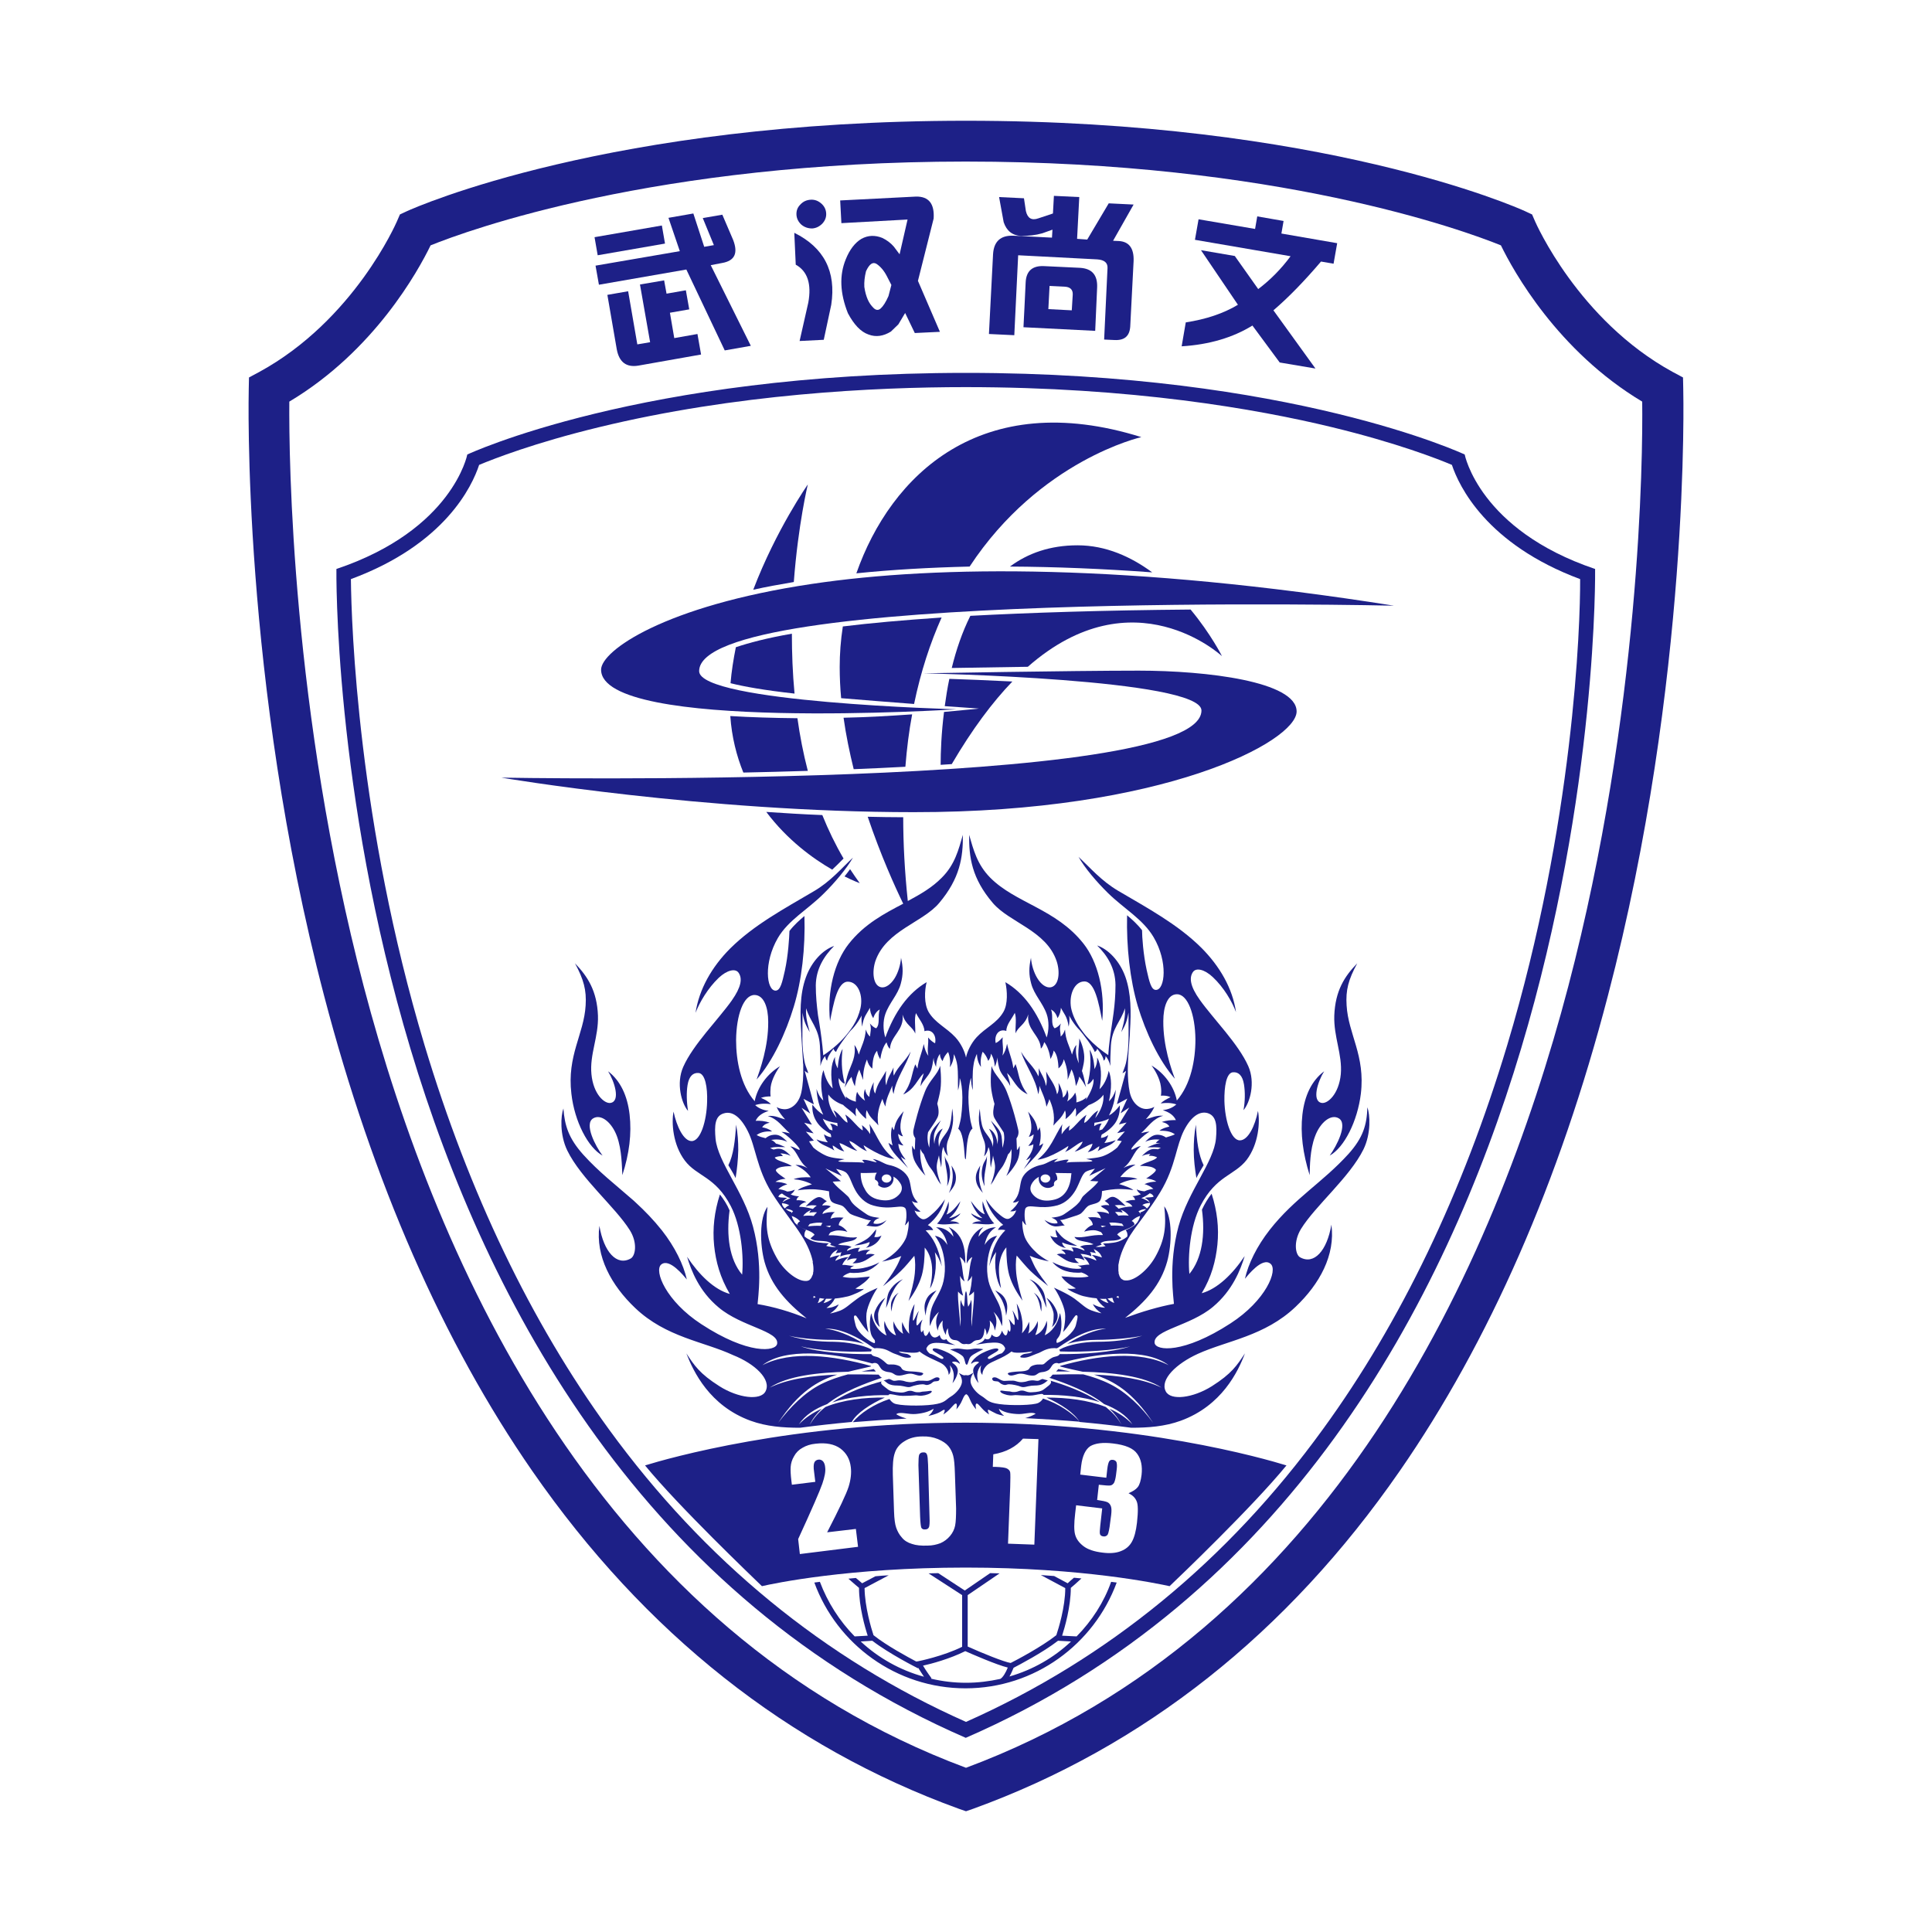 <?xml version="1.0" encoding="utf-8"?>
<!-- Created by @FCLOGO 2022-03-31 15:15:58 . https://fclogo.top/ -->
<!-- FOR PERSONAL USE ONLY NOT FOR COMMERCIAL USE -->
<svg version="1.1" xmlns="http://www.w3.org/2000/svg" xmlns:xlink="http://www.w3.org/1999/xlink" x="0px" y="0px"
	 viewBox="0 0 800 800" enable-background="new 0 0 800 800" xml:space="preserve">
<g>
	<path fill="#1D2087" d="M697,161.1l-0.1-4.8l-4.3-2.3c-39.1-21.4-56.7-61.8-56.9-62.2l-1.3-3l-3-1.4C628.1,85.9,547.4,50,400,50
		c-147.4,0-228.1,35.9-231.4,37.4l-3,1.4l-1.3,3c-0.2,0.4-17.6,40.7-56.9,62.2l-4.3,2.3l-0.1,4.8c0,1.2-3.1,120.3,31.2,251.2
		c20.2,77.2,49.2,143.4,86.2,196.8C267,676.3,326.5,723.4,397.1,749l2.9,1l2.9-1c70.6-25.6,130.1-72.6,176.7-139.9
		c37-53.4,66.1-119.6,86.2-196.8C700.1,281.4,697,162.3,697,161.1z M649.4,408.4C618.7,525.3,550.6,675.9,400,732
		c-150.6-56.1-218.7-206.7-249.4-323.6c-29.9-114-31-218.9-30.8-242.1c35.2-21,53.4-54.2,58.5-64.7c15.3-6.2,93.2-34.7,221.6-34.7
		c128.5,0,206.3,28.5,221.6,34.7c5.1,10.5,23.4,43.7,58.5,64.7C680.3,189.4,679.3,294.4,649.4,408.4z"/>
	<path fill="#1D2087" d="M606.5,188.2c0,0-71.8-33.8-206.5-33.8s-206.5,33.8-206.5,33.8s-6,31.2-54.2,47.4c0,0-5.1,368.4,260.6,484
		c265.7-115.6,260.6-484,260.6-484C612.5,219.4,606.5,188.2,606.5,188.2z M624.1,432.8c-18.4,61.1-44,114.6-76.3,159
		C508.3,646.3,458.5,687,400,713c-58.5-26-108.3-66.8-147.9-121.2c-32.2-44.3-57.9-97.8-76.3-159c-27.6-91.9-30.3-173.9-30.5-193
		c39-14.4,50.2-38.5,53.1-47.3c6-2.5,22.8-9.1,49.6-15.6c56.8-13.8,113.9-16.6,151.8-16.6c68.7,0,120.5,9,151.8,16.6
		c26.8,6.5,43.7,13.1,49.6,15.6c2.9,8.7,14.2,32.8,53.1,47.3C654.4,258.9,651.7,340.9,624.1,432.8z"/>
	<path fill="#1D2087" d="M336.1,241.8c-61.1,9.1-87.2,27.7-87.2,35.5c0,25.9,147.2,16.4,147.2,16.4s-106.6-2.8-106.6-15.8
		c0-33.8,287.7-27.1,287.7-27.1C468,233.5,388.9,233.9,336.1,241.8z"/>
	<path fill="#1D2087" d="M302.5,282.9c5.6,1.4,13.9,2.9,26.5,4.3c-0.8-8.5-1.1-16.8-1.1-24.8c-10.4,1.8-17.8,3.8-23.2,5.6
		C303.7,273,302.9,278,302.5,282.9z"/>
	<path fill="#1D2087" d="M377.7,295.8c-8.7,0.6-18.6,1.2-28.4,1.4c1,7.2,2.5,14.4,4.2,21.3c7.2-0.3,14.3-0.6,21.4-1
		C375.5,309.9,376.4,302.7,377.7,295.8z"/>
	<path fill="#1D2087" d="M506,271.7c0,0-4.6-9.2-13-19.3c-36.6,0.3-66.6,1.3-91.2,2.6c-3.4,6.8-5.9,14.2-7.7,21.6
		c8.1-0.1,19.5-0.3,31.5-0.5C469.4,237.6,506,271.7,506,271.7z"/>
	<path fill="#1D2087" d="M347.7,276.2c0,4.3,0.2,8.6,0.6,12.9c9.9,0.8,20.7,1.7,30.2,2.4c2.8-13.5,6.7-25.3,11.4-35.8
		c-16.1,1.1-29.6,2.3-40.9,3.7C348.1,265.2,347.7,270.8,347.7,276.2z"/>
	<path fill="#1D2087" d="M393.1,281.1c-0.8,3.8-1.4,7.6-1.9,11.3c8.5,0.6,14.2,1,14.2,1s-5.7,0.6-14.5,1.4
		c-1.1,8.8-1.4,16.5-1.4,21.9c1.5-0.1,3.1-0.2,4.6-0.3c8.5-14.5,16.9-25.7,25.1-34.2C409,281.7,399.8,281.3,393.1,281.1z"/>
	<path fill="#1D2087" d="M330.2,297.4c-10.2-0.1-19.5-0.4-27.8-0.9c0.6,8.7,2.6,16.5,5.4,23.4c8.7-0.2,17.7-0.4,26.7-0.7
		C332.6,311.9,331.2,304.6,330.2,297.4z"/>
	<path fill="#1D2087" d="M418.2,234.6c18.7,0.1,38.4,0.9,58.9,2.4c-8.7-6.4-19.1-11.2-30.9-11.2
		C434.8,225.8,425.6,229.1,418.2,234.6z"/>
	<path fill="#1D2087" d="M334.5,200.6c0,0-13.1,18.7-22.6,43.6c5.3-1.2,10.9-2.2,16.8-3.2C330.5,217.1,334.5,200.6,334.5,200.6z"/>
	<path fill="#1D2087" d="M472.6,181c-66.5-20.8-103.8,15.9-118,56.4c14.6-1.5,30.3-2.4,46.9-2.8C430.6,190.4,472.6,181,472.6,181z"
		/>
	<path fill="#1D2087" d="M536.9,294.6c0-12.4-37.2-16.9-65.4-16.9c-28.2,0-89.1,1.1-89.1,1.1s115.1,2.3,115.1,15.4
		c0,33.1-289.9,27.8-289.9,27.8s84.2,14.3,170.7,14.3C482,336.4,536.9,307,536.9,294.6z"/>
	
		<rect x="246.7" y="95.7" transform="matrix(0.985 -0.171 0.171 0.985 -13.176 46.134)" fill="#1D2087" width="28.3" height="7.6"/>
	<path fill="#1D2087" d="M246.6,110l1.4,7.9l36.2-6.3l15.9,33.5l10.8-1.9l-16.6-33.4l4.7-0.9c5.2-0.9,6.7-4,4.6-9.5l-4.5-10.5
		l-8.1,1.4l4.6,11.2l-4,0.7l-4.5-13.8l-10.3,1.8l4.7,13.8L246.6,110z"/>
	<path fill="#1D2087" d="M260.1,120.6l-8.6,1.5l3.9,22.6c1,5.3,4,7.5,8.9,6.7l26-4.6l-1.5-8.5l-9.6,1.7l-1.8-10.5l8-1.4l-1.4-7.9
		l-8,1.4l-1-5.5l-10,1.7l4.2,23.9l-5.3,0.9L260.1,120.6z"/>
	<path fill="#1D2087" d="M375.8,90.9l-3.3,14.4l-2.4-3.2c-1.3-1.5-2.9-2.7-4.8-3.6c-3-1.2-5.9-1.1-8.6,0.4c-2.7,1.6-4.9,4.5-6.5,8.5
		c-2.7,6.6-2.4,14,0.9,22.3c2.5,4.7,5.3,7.7,8.5,8.8c3.1,1.2,6.2,0.7,9.3-1.2l3.1-3l2.8-4.7l4,8.3l10.4-0.5l-9.1-21.1l6.5-25.8
		c0.4-6.1-2-9.2-7.3-9.1L347.9,83l0.5,9.4L375.8,90.9z M367.9,122.6c-1.1,2.5-2.2,4.2-3.2,5.1c-1,0.9-2,0.8-3-0.2
		c-1-1-1.8-2.1-2.4-3.5c-0.6-1.4-1.1-3.1-1.4-5.2c-0.1-2,0.1-4.1,0.7-6.5c1.4-3,2.8-4,4.4-3c1.6,1.1,3,2.7,4.2,5l1.9,3.7
		L367.9,122.6z"/>
	<path fill="#1D2087" d="M331.8,93c1.3,1.1,2.8,1.6,4.5,1.6c1.6-0.1,3-0.8,4.2-2c1.2-1.3,1.7-2.7,1.6-4.3c-0.1-1.6-0.8-3-2.1-4.1
		c-1.3-1.1-2.7-1.6-4.3-1.5c-1.7,0.1-3.1,0.7-4.3,2c-1.2,1.2-1.7,2.6-1.6,4.3C329.9,90.5,330.6,91.9,331.8,93z"/>
	<path fill="#1D2087" d="M334.7,125.3l-3.6,15.9l10-0.5l3.1-14.5c2.1-13.8-3-23.7-15.3-29.8l0.6,13.2
		C334.4,112.3,336.1,117.6,334.7,125.3z"/>
	<path fill="#1D2087" d="M447.2,110.9l-14.7-0.7c-5-0.3-7.6,2-7.8,6.8l-0.5,10.5l-0.2,3.9l-0.2,4.1l29.7,1.5l0.8-18
		C454.5,113.9,452.2,111.2,447.2,110.9z M443.8,128.5l-9.7-0.5l0.5-9.6l6.2,0.3c2.3,0.1,3.5,1.2,3.4,3.3L443.8,128.5z"/>
	<path fill="#1D2087" d="M421.6,105.7l32.7,1.7c3,0.2,4.4,1.4,4.3,3.6l-1.4,29.6l4.3,0.2c4.1,0.2,6.2-1.6,6.5-5.5l1.4-27.2
		c0.2-5.3-1.9-8.1-6.2-8.3l-2.3-0.1l8.5-15l-10.3-0.5l-8.9,15l-4.2-0.3l0.9-17.3l-10.5-0.5l-0.4,7.3l-6,2c-2.8,1-4.5,0-5.2-3
		l-0.8-5.3l-10.3-0.5l1.9,10.4c1.2,3.6,3.6,5.5,7.2,5.7c3.1,0,6-0.3,8.8-1.1l4.2-1.5l-0.2,3.3l-16-0.8c-5.3-0.2-8.1,2.4-8.4,7.7
		l-1.7,33l10.5,0.5L421.6,105.7z"/>
	<path fill="#1D2087" d="M529.9,150.1l14.8,2.5l-17.4-24.1c6.3-5.4,12.8-12.1,19.7-20.2l5.2,0.9l1.5-8.5l-23.1-4l0.9-5.2l-10.9-1.9
		l-0.9,5.2l-23.4-4l-1.5,8.5l39.6,6.8c-4,5.4-8.5,9.9-13.4,13.6l-9.7-13.7l-14-2.4l15.3,22.6c-6,3.6-13.2,6-21.6,7.3l-1.7,9.9
		c11.4-0.7,21.2-3.6,29.3-8.6L529.9,150.1z"/>
	<path fill="#1D2087" d="M384.3,606.5c-0.1-2.3-0.2-3.8-0.5-4.3c-0.2-0.6-0.8-0.9-1.6-0.8c-0.8,0-1.3,0.4-1.6,1
		c-0.2,0.6-0.3,2.1-0.3,4.3l0.7,21.3c0.1,2.5,0.3,4.1,0.5,4.6c0.3,0.5,0.8,0.8,1.6,0.7c0.8,0,1.3-0.3,1.6-1c0.2-0.6,0.3-2,0.2-4.1
		L384.3,606.5z"/>
	<path fill="#1D2087" d="M267.1,606.8c14.1,17.2,44.4,46.1,48.4,50c4.7-1.1,35.8-7.7,84.4-7.7s79.8,6.7,84.4,7.7
		c4-3.8,34.3-32.8,48.4-50c-9.4-2.9-60.6-17.7-132.9-17.7C327.8,589.1,276.5,603.9,267.1,606.8z M331.2,643.5l-0.7-6.2
		c5.7-12.4,9-20,10-22.9c1-2.9,1.4-5.1,1.2-6.7c-0.1-1.2-0.4-2-0.9-2.6c-0.5-0.5-1.1-0.8-1.9-0.7c-0.8,0.1-1.4,0.5-1.7,1.2
		c-0.3,0.7-0.4,2-0.1,3.9l0.5,4.1l-9.7,1.2l-0.2-1.6c-0.3-2.4-0.4-4.4-0.3-5.8c0.1-1.4,0.5-2.9,1.4-4.4c0.8-1.5,2-2.7,3.5-3.5
		c1.5-0.9,3.3-1.5,5.5-1.7c4.3-0.5,7.7,0.2,10.2,2c2.5,1.9,3.9,4.4,4.3,7.7c0.3,2.5,0,5.2-0.9,8.1c-0.9,2.9-3.9,9.2-8.9,18.9
		l11.9-1.4l0.9,7.4L331.2,643.5z M395.5,631.7c-0.3,1.5-1,3-2.1,4.3c-1.1,1.3-2.4,2.3-4,3c-1.6,0.6-3.4,1-5.3,1
		c-2.6,0.1-4.8-0.1-6.5-0.7c-1.7-0.5-3.2-1.4-4.2-2.7c-1.1-1.2-1.8-2.6-2.3-4c-0.5-1.4-0.8-3.6-0.9-6.7l-0.5-15.2
		c-0.1-4,0.1-7,0.8-9c0.6-2,2-3.7,4-4.9c2-1.3,4.5-2,7.4-2c2.4-0.1,4.5,0.3,6.5,1.1c1.9,0.8,3.4,1.8,4.3,2.9c1,1.2,1.6,2.5,2,4
		c0.4,1.5,0.6,3.9,0.7,7.2l0.5,14.6C395.9,627.7,395.8,630.2,395.5,631.7z M445.2,626.7l0.4-3.4l10.8,1.3l-0.8,7.1
		c-0.2,1.9-0.3,3.1-0.1,3.6c0.2,0.5,0.6,0.8,1.4,0.9c0.8,0.1,1.4-0.2,1.8-0.8c0.3-0.6,0.7-2.3,1-5l0.4-3c0.2-1.7,0.2-2.9-0.1-3.7
		c-0.3-0.8-0.8-1.4-1.5-1.7c-0.7-0.3-2.1-0.6-4.2-0.9l0.7-6.3c2.6,0.3,4.2,0.4,4.8,0.3c0.6-0.1,1.1-0.5,1.5-1.1
		c0.3-0.6,0.6-1.6,0.8-3.1l0.3-2.4c0.2-1.5,0.1-2.5-0.1-3.1c-0.3-0.5-0.7-0.8-1.4-0.9c-0.8-0.1-1.3,0.1-1.6,0.6
		c-0.3,0.5-0.6,1.5-0.8,3.2l-0.4,3.6l-10.8-1.3l0.4-3.7c0.5-4.1,1.8-6.8,3.8-8.1c2.1-1.2,5.2-1.6,9.3-1.1c5.2,0.6,8.5,2,10.1,4.3
		c1.6,2.2,2.2,5.1,1.8,8.7c-0.3,2.4-0.8,4.1-1.6,5.1c-0.8,1-2.1,1.8-3.8,2.5c1.6,0.8,2.7,1.8,3.3,3.2c0.7,1.4,0.7,4.4,0.2,9
		c-0.4,3.5-1.1,6.1-2.1,7.9c-1,1.8-2.5,3.1-4.6,3.9c-2,0.8-4.6,1-7.6,0.6c-3.4-0.4-6.1-1.3-7.9-2.7c-1.8-1.4-2.9-2.9-3.4-4.7
		C444.7,633.8,444.7,630.9,445.2,626.7z M411.3,602.2c5.3-0.9,9.4-3.1,12.3-6.5l6.4,0.2l-1.7,43.7l-10.9-0.4l0.9-23.4
		c0.1-3.4,0.1-5.4,0-6.1c-0.1-0.7-0.6-1.2-1.3-1.6c-0.7-0.4-2.3-0.6-4.8-0.7l-1.1,0L411.3,602.2z"/>
	<path fill="#1D2087" d="M445.8,677.6l-6-0.3c1.1-3.4,3.6-12.1,3.6-19.8c0.7-0.6,2.4-2,4.4-3.9c-1-0.1-2-0.2-3.1-0.3
		c-1.2,1-2.1,1.8-2.6,2.3l-5.6-3c-1.8-0.1-3.6-0.3-5.5-0.4l10.1,5.4c0,7.8-2.8,16.8-3.7,19.5c-6.2,4.9-16.9,10.5-18.9,11.5
		c-2.7-0.4-11.8-4.1-17.8-6.8v-21.3l13.2-9c-1.3,0-2.6-0.1-3.9-0.1l-10.5,7.2l-11-7.2c-1.3,0-2.7,0.1-4,0.1l13.9,9v21.4
		c-7.8,3.9-18.2,6-18.3,6l-0.7,0.1c-3.4-1.8-12.3-6.6-17.7-10.9c-0.9-2.7-3.6-11.7-3.7-19.5l10-5.3c-1.9,0.1-3.7,0.2-5.5,0.4
		l-5.5,2.9c-0.5-0.5-1.5-1.2-2.6-2.2c-1,0.1-2.1,0.2-3.1,0.3c2,1.8,3.7,3.2,4.4,3.8c0,7.8,2.5,16.5,3.6,19.8l-5.4,0.3
		c-6.3-6.4-11.2-14.1-14.4-22.6c-0.8,0.1-1.6,0.2-2.3,0.3c9.3,25.5,33.9,43.8,62.6,43.8s53.2-18.3,62.6-43.8
		c-0.7-0.1-1.5-0.2-2.3-0.3C457.1,663.5,452.1,671.2,445.8,677.6z M356.4,679.7l4.8-0.3c7,5.4,18.3,11.1,18.9,11.4l0.1-0.2
		c0.7,1.2,1.7,2.6,2.4,3.7C372.7,691.6,363.7,686.5,356.4,679.7z M414.2,695.2c-4.6,1-9.3,1.6-14.2,1.6c-5,0-9.8-0.6-14.5-1.7
		l0.2-0.2c0,0-2.1-2.8-3.5-5.2c3.3-0.7,11.1-2.8,17.5-6c2.7,1.2,13,5.7,17.6,6.8C416.5,692.5,415.3,694.6,414.2,695.2z M418,694.2
		c0.8-1.4,1.4-2.9,1.7-3.6c2.1-1.1,12.1-6.3,18.4-11.2l5.4,0.3C436.4,686.4,427.7,691.4,418,694.2z"/>
	<path fill="#1D2087" d="M388.8,478.4c0.2,1.7,0.7,3.2,0.9,5c0.5-2.9-0.2-6.5,1-8.5c0.2,1.5,0.8,2.7,1.8,3.8c-0.7-2.7-0.6-4.7,0-6.4
		c1-2.6,1.7-4.6,2-6.8c0.3-1.9,0.2-3.9-0.2-6.5c-0.3,3.6-0.6,6.4-1.4,8.2c-1.2,2.8-3.1,3.8-3.9,6.9c-0.1,0.3-0.1,0.6-0.2,0.8
		c-0.1-1-0.2-1.9-0.2-2.4c0.1-2.7,1.8-5.2,1.8-5.2c-2.2,1-3.4,3.6-3.5,6.4c-0.2-1.1-0.4-2.8,0-4.4c0.5-1.7,1.6-3.3,2.7-5.4
		c-2,2.1-3.4,3.5-4.1,5.4c-0.6,1.6-0.5,3.6-0.7,5.9c0,0-0.6-1.5-0.7-3.3c-0.1-1,0-2.1,0.2-3.1c1.3-2,3.1-4.4,3.9-6.1
		c0.8-1.6,0.4-4.1-0.1-5.7c0.4-1.6,1-3.8,1.3-5.8c0.6-4-0.1-9.9-0.1-9.9c-1.1,3.8-4.3,5.7-6.3,10.7c-2.5,6.3-4.3,13.8-4.7,15.6
		c-0.4,1.7,0.1,2.9,0.7,3.7c-0.1,2.2-0.2,4.8-0.2,4.8c-0.4-0.3-0.7-0.9-1.1-1.7c0,0-0.3,2.9,0.8,5.8c1.1,2.8,4.4,6.4,4.7,6.6
		c-2.7-5.2-2.1-11.1-2.1-11.1c0.4,1,0.7,1.5,1.4,2.2c0.7,2,1.6,4.2,2.7,5.6c2.6,3.3,2.5,4.8,4.5,7c0,0-2.1-4.9-1.8-8
		C388,481.2,388.5,479.8,388.8,478.4z"/>
	<path fill="#1D2087" d="M498.4,482.5c-2.1-4.2-2.9-10.2-3.2-16.8c-0.7,3.6-0.9,7.1-0.9,10.6c0,3.9,0.5,7.8,1.1,11.5
		C496.3,485.9,497.4,484.2,498.4,482.5z"/>
	<path fill="#1D2087" d="M301.6,482.5c1,1.7,2.1,3.4,3,5.3c0.6-3.7,1-7.6,1.1-11.5c0-3.5-0.2-7-0.9-10.6
		C304.4,472.3,303.7,478.3,301.6,482.5z"/>
	<path fill="#1D2087" d="M411,474.2c-0.8-3.2-2.6-4.2-3.9-6.9c-0.8-1.8-1.1-4.6-1.4-8.2c-0.4,2.5-0.5,4.5-0.2,6.5
		c0.3,2.2,1,4.2,2,6.8c0.6,1.6,0.7,3.7,0,6.4c1-1,1.5-2.3,1.8-3.8c1.1,2,0.4,5.6,1,8.5c0.2-1.8,0.7-3.3,0.9-5
		c0.2,1.4,0.7,2.8,0.8,4.1c0.3,3.1-1.8,8-1.8,8c1.9-2.2,1.9-3.7,4.5-7c1.1-1.4,2-3.6,2.7-5.6c0.8-0.7,1-1.2,1.4-2.2
		c0,0,0.6,5.9-2.1,11.1c0.4-0.2,3.6-3.8,4.7-6.6c1.1-2.8,0.8-5.8,0.8-5.8c-0.4,0.8-0.7,1.5-1.1,1.7c0,0-0.1-2.6-0.2-4.8
		c0.6-0.8,1.1-2.1,0.7-3.7c-0.4-1.8-2.2-9.3-4.7-15.6c-2-5.1-5.2-6.9-6.3-10.7c0,0-0.7,6-0.1,9.9c0.3,2,0.8,4.2,1.3,5.8
		c-0.4,1.6-0.9,4.1-0.1,5.7c0.9,1.7,2.6,4,3.9,6.1c0.2,1,0.3,2.1,0.2,3.1c-0.2,1.8-0.7,3.3-0.7,3.3c-0.2-2.3-0.1-4.4-0.7-5.9
		c-0.7-1.9-2.1-3.2-4.1-5.4c1.1,2.2,2.3,3.8,2.7,5.4c0.4,1.6,0.2,3.2,0,4.4c-0.1-2.8-1.4-5.5-3.5-6.4c0,0,1.7,2.5,1.8,5.2
		c0,0.5-0.1,1.4-0.2,2.4C411.1,474.7,411,474.4,411,474.2z"/>
	<path fill="#1D2087" d="M432,473.4c-0.6,0.5-1.1,0.7-1.7,1.1c0.8-2.9,0.8-5.6,0.2-7.8c-0.2,0.7-0.4,1-0.8,1.5
		c-0.5-4.1-2.4-5.9-4-7.9c1.2,3.6,2.2,7.2,0.3,10.4c0.7,0,1.3-0.5,2-1c0,1.6-0.8,3.2-2.2,4.8c0.7-0.1,1.5-0.3,2.1-0.7
		c0,2.2-1.3,4.4-3,6.6c0.6-0.2,1.3-0.6,1.9-1.2c-0.4,1.5-2,3.3-2.9,4.9C427.1,480.3,431,477.2,432,473.4z"/>
	<path fill="#1D2087" d="M373.1,479c0.6,0.6,1.3,1,1.9,1.2c-1.7-2.2-3-4.4-3-6.6c0.6,0.4,1.4,0.7,2.1,0.7c-1.4-1.5-2.1-3.1-2.2-4.8
		c0.7,0.5,1.3,1,2,1c-1.9-3.2-0.9-6.8,0.3-10.4c-1.6,2-3.5,3.8-4,7.9c-0.4-0.5-0.6-0.8-0.8-1.5c-0.6,2.2-0.6,5,0.2,7.8
		c-0.6-0.4-1.1-0.6-1.7-1.1c1,3.8,4.9,6.9,8.1,10.5C375.1,482.2,373.5,480.5,373.1,479z"/>
	<path fill="#1D2087" d="M360,465.4c0.3,1.5,0.4,2.8,0.3,4.2c-1-1.7-2.2-2.8-3.4-3.7c0.2,0.8,0.4,1.5,0.3,2.2
		c-2.8-1.9-4.1-4.5-7.2-6.6c0.4,1.3,1,2.4,0.9,3.4c-2-1-3.3-3.9-5.8-5.2c0.6,1.1,1,2.1,1.3,3.2c-2.5-3.3-3.7-6.7-3.4-9.7
		c1.1,1.7,3.3,3.3,6.1,4.3c1.6,1.6,3.7,2.7,5.4,4.8c-0.3-1.6-0.3-2.8,0.1-3.6c0.9,1.5,2.1,3.1,4.1,4.6c-0.2-1.4-0.2-2.6,0.2-3.6
		c1.4,3.4,3.2,4.2,4.8,6.3c-0.8-4.7,0.4-8,1.7-11c0.2,1,0.8,2.3,1.2,3.2c0.3-3.3,1.9-6.2,2.9-8.7c-0.1,1.2,0.1,2.4,0.5,3.5
		c1.1-6.8,5.3-11.7,7.1-17.6c-2.3,4.2-5.2,6-7,10c-0.3-1.3-0.1-2.3-0.1-3.4c-1,2.5-2.5,4.1-3,7.4c-0.7-2.2-0.1-4-0.1-6
		c-1.5,3.1-3.7,5.1-4.5,9.4c-0.8-1.1-0.8-2.8-0.6-4.7c-1.1,2.1-1.8,4.2-1.8,6.1c-1.1-0.7-1.6-1.9-1.8-3.3c-0.6,1.6-0.7,3.2,0,4.9
		c-1.6-1.1-2.7-2.4-3.3-3.7c-0.4,1.2-0.6,2.6-0.5,4.1c-1.9-0.5-3.3-1.3-4.2-2.2c0,0.4,0.1,0.8,0.2,1.1c-1.9-3-3.4-6.3-3.1-8.7
		c0.7,1.1,1.6,2.2,2.5,2.3c-1.5-5.7-1.4-10.2-0.9-14.4c-1.1,1.9-1.8,4.5-2,8.1c-1-1.8-1.3-3.4-1.1-4.8c-1.9,3.2-1.9,7.8-1,13.1
		c-1.8-1.7-3.1-4.3-3.8-7.6c-1.2,2.9-1.3,7.1-0.1,12.6c-1.3-1.2-2.2-2.8-2.8-4.8c0.2,4,1.2,7.5,2.8,10.7c-1.5-0.9-3-2.2-4.5-4.2
		c-0.2,2.8,0.5,5.2,1.9,7.3c1.2,1.8,3.2,3.5,5.6,4.8c0.2,0.5,0.3,0.9,0.3,1.4c-1-0.1-2-0.5-3-1.2c0.2,1.1,0.7,2.3,1.6,3.3
		c-1.6-0.2-3.1-0.5-4.7-1.2c1.6,2.3,4.5,2.7,7.4,4.6c-0.4-0.7-0.7-1.4-0.7-2.1c1.6,0.8,2,1.7,4.8,2.5c-1.1-1.4-1.7-2.5-2-3.5
		c2.4,0.7,4.3,2.4,7.4,3.3c-1.8-1.6-3-3.1-3.3-4.2c2.7,1,4.3,3.2,7.3,4.3c-0.7-0.8-1.2-1.7-1.4-2.5c0,0,7.6,5.2,12.8,5.7
		C364.7,475.7,363.4,470.4,360,465.4z M344.7,468.1c-0.4-0.2-0.8-0.3-1.2-0.4c-1.2-1.5-2.3-3.1-2.8-4.5c1.5,1,4,1.6,6,1.8
		c0.1,0.5,0.1,0.9,0.1,1.4c-1-0.7-2.1-1.1-3.1-1.1C344.4,466.1,344.7,467.1,344.7,468.1z"/>
	<path fill="#1D2087" d="M422.8,435.5c1.8,5.8,6,10.8,7.1,17.6c0.4-1.1,0.5-2.3,0.5-3.5c0.9,2.5,2.5,5.3,2.9,8.7
		c0.4-0.9,1-2.2,1.2-3.2c1.3,3,2.4,6.3,1.7,11c1.6-2.1,3.4-3,4.8-6.3c0.4,1,0.4,2.3,0.2,3.6c2-1.5,3.2-3.1,4.1-4.6
		c0.4,0.8,0.4,2,0.1,3.6c1.7-2.1,3.8-3.3,5.4-4.8c2.7-1,5-2.6,6.1-4.3c0.3,3-0.9,6.5-3.4,9.7c0.3-1,0.7-2.1,1.3-3.2
		c-2.5,1.2-3.8,4.2-5.8,5.2c-0.1-1,0.4-2.2,0.9-3.4c-3.1,2.1-4.4,4.7-7.2,6.6c-0.1-0.8,0-1.4,0.3-2.2c-1.2,0.9-2.4,2.1-3.4,3.7
		c0-1.4,0-2.7,0.3-4.2c-3.4,5.1-4.7,10.3-10.3,14.7c5.2-0.5,12.8-5.7,12.8-5.7c-0.1,0.9-0.7,1.7-1.4,2.5c3-1.2,4.6-3.3,7.3-4.3
		c-0.3,1.2-1.6,2.6-3.3,4.2c3-0.9,5-2.7,7.4-3.3c-0.2,1-0.8,2.2-2,3.5c2.8-0.7,3.2-1.6,4.8-2.5c0,0.7-0.3,1.4-0.7,2.1
		c2.9-1.9,5.8-2.3,7.5-4.6c-1.6,0.6-3.1,1-4.7,1.2c0.8-1.1,1.3-2.2,1.6-3.3c-1,0.7-2,1.1-3,1.2c0-0.5,0.1-1,0.3-1.4
		c2.4-1.3,4.4-3.1,5.6-4.8c1.4-2.1,2-4.5,1.9-7.3c-1.5,2-3,3.4-4.5,4.2c1.6-3.2,2.6-6.7,2.8-10.7c-0.6,2-1.5,3.6-2.8,4.8
		c1.2-5.5,1.1-9.7-0.1-12.6c-0.7,3.3-2,5.9-3.8,7.6c0.9-5.2,0.9-9.8-1-13.1c0.1,1.4-0.1,3-1.1,4.8c-0.2-3.6-0.9-6.2-2-8.1
		c0.5,4.2,0.6,8.7-0.9,14.4c0.9-0.1,1.8-1.3,2.5-2.3c0.3,2.4-1.2,5.7-3.1,8.7c0.1-0.4,0.1-0.8,0.2-1.1c-0.9,1-2.3,1.7-4.2,2.2
		c0.1-1.5,0-2.9-0.5-4.1c-0.6,1.4-1.7,2.6-3.3,3.7c0.7-1.7,0.6-3.4,0-4.9c-0.2,1.4-0.7,2.6-1.8,3.3c0-1.9-0.6-4-1.8-6.1
		c0.2,1.8,0.2,3.5-0.6,4.7c-0.8-4.3-3-6.2-4.5-9.4c0,2,0.6,3.8-0.1,6c-0.5-3.3-2-4.9-3-7.4c0,1.1,0.2,2.1-0.1,3.4
		C428.1,441.5,425.2,439.7,422.8,435.5z M459.2,463.2c-0.5,1.5-1.6,3.1-2.8,4.5c-0.4,0.1-0.8,0.2-1.2,0.4c0-1,0.3-1.9,1-2.9
		c-1,0-2.1,0.4-3.1,1.1c0-0.5,0-0.9,0.1-1.4C455.2,464.7,457.6,464.1,459.2,463.2z"/>
	<path fill="#1D2087" d="M440.5,512.8c-1.3-1-2.3-2.4-3.4-3.7c0,1.2,0.3,2.4,0.8,3.2c-1,0.2-2.1-0.1-3-0.6c1.2,2.8,3.4,4.5,6.5,5.1
		c-0.9-0.6-1.5-1.4-1.6-2.3c2.2,0.9,4.3,1.3,6.3,1.4C444.2,514.9,442.2,514.1,440.5,512.8z"/>
	<path fill="#1D2087" d="M358.5,516.7c3.1-0.6,5.4-2.3,6.5-5.1c-0.9,0.6-1.9,0.8-3,0.6c0.4-0.8,0.8-2,0.8-3.2
		c-1.1,1.3-2.1,2.7-3.4,3.7c-1.7,1.3-3.7,2.1-5.6,3c2-0.1,4.1-0.5,6.3-1.4C360,515.4,359.4,516.1,358.5,516.7z"/>
	<path fill="#1D2087" d="M406.7,483.9c-0.4,2.1-0.2,4.5,1,7.3c-0.6-5.3,0.9-7.3,1-12.6C408.2,480.9,407.2,480.8,406.7,483.9z"/>
	<path fill="#1D2087" d="M393.2,483.9c-0.5-3.1-1.5-3-2-5.3c0.2,5.3,1.6,7.3,1,12.6C393.4,488.4,393.6,486,393.2,483.9z"/>
	<path fill="#1D2087" d="M404.1,488.4c0.2,1.8,0.8,3.2,2.9,5.6c-1.1-2.4-1.5-4.6-1.6-6.4c-0.1-1.6,0.3-3.1,0.5-5
		C404.7,484.7,403.9,486.1,404.1,488.4z"/>
	<path fill="#1D2087" d="M383.4,538.5c-0.7,1.7-0.8,3.2-0.1,6.3c0.1-2.6,0.9-4.7,1.7-6.4c0.7-1.5,1.7-2.6,2.8-4.1
		C385.6,535.4,384.3,536.3,383.4,538.5z"/>
	<path fill="#1D2087" d="M416.5,538.5c-0.9-2.1-2.2-3-4.4-4.2c1.1,1.5,2.1,2.7,2.8,4.1c0.8,1.7,1.5,3.7,1.7,6.4
		C417.3,541.6,417.2,540.1,416.5,538.5z"/>
	<path fill="#1D2087" d="M395.8,488.4c0.2-2.3-0.5-3.7-1.8-5.8c0.3,1.8,0.6,3.4,0.5,5c-0.1,1.8-0.5,4-1.6,6.4
		C394.9,491.6,395.6,490.3,395.8,488.4z"/>
	<path fill="#1D2087" d="M414.9,549.1c0,0,0.6-3.3-0.7-7.5c-1-3.3-3.9-6.9-4.9-11.2c-1.2-5.4-0.3-10.6,1-14.1
		c1.1-2.8,2.6-4.6,2.6-4.6c-2.7,0.5-4.1,2.1-5.2,3.8c0.8-3.9,2.5-6,4.7-7.3c-2.9,0-5.3,1.4-7.2,3.9c0.1-1.4,0.8-2.8,2-4
		c-0.9,0.4-3.8,1.9-5.4,5.5c-1.6,3.6-1.5,8-1.5,9.6c0.7-1.4,1.6-2.4,2.3-2.7c-1.3,3.6-1,6.7-2,10.1c1-0.7,1.3-1.2,1.9-2.3
		c-0.1,2.8-0.5,5.6-1.3,8.2c0.8-0.3,1.6-1.1,2.1-1.7c0.2,4.2-0.8,9.6-0.9,14.5c-0.6-3.8,0.4-8.9-0.3-11.1c-0.2,1.3-0.8,2.2-1.2,2.9
		c-0.1-0.4-0.1-0.7-0.2-1.1c-0.1-0.5-0.1-0.9-0.1-0.9l0,0c-0.1-1.5-0.1-3.1-0.5-4.5l-0.1,0.5l-0.1-0.5c-0.4,1.4-0.4,3-0.5,4.5l0,0
		c0,0,0,0.3-0.1,0.9c0,0.4-0.1,0.7-0.2,1.1c-0.5-0.7-1-1.6-1.2-2.9c-0.7,2.2,0.3,7.3-0.3,11.1c-0.1-4.8-1.1-10.2-0.9-14.5
		c0.5,0.6,1.3,1.4,2.1,1.7c-0.8-2.6-1.2-5.4-1.3-8.2c0.6,1.1,0.9,1.6,1.9,2.3c-1-3.4-0.7-6.5-2-10.1c0.7,0.3,1.6,1.3,2.3,2.7
		c0-1.6,0.1-6-1.5-9.6c-1.6-3.6-4.5-5.1-5.4-5.5c1.2,1.3,1.8,2.6,2,4c-1.9-2.5-4.2-3.9-7.2-3.9c2.2,1.3,3.9,3.4,4.7,7.3
		c-1.1-1.7-2.5-3.3-5.2-3.8c0,0,1.5,1.8,2.6,4.6c1.3,3.5,2.2,8.6,1,14.1c-0.9,4.3-3.8,7.9-4.9,11.2c-1.3,4.2-0.7,7.5-0.7,7.5
		c0.8-2.5,1.7-4.1,3.7-5.9c-1.4,2.6-1.5,4.8-0.5,7.8c0.2-1.7,0.9-3.1,2.1-4.2c-0.4,2.1,0.1,4.1,1.3,6c-0.1-1.5,0.5-2.4,0.8-2.8
		c0.1,2.5,0.6,4.8,2.9,4.9c2.3,0.1,2.1,2.1,4.6,1.6c0,0,0,0,0.1,0c0,0,0,0,0.1,0c2.5,0.5,2.3-1.5,4.6-1.6c2.3-0.1,2.7-2.4,2.9-4.9
		c0.3,0.4,0.9,1.4,0.8,2.8c1.2-1.9,1.7-3.9,1.3-6c1.2,1,1.9,2.4,2.1,4.2c1-3,1-5.2-0.5-7.8C413.2,545,414.1,546.7,414.9,549.1z"/>
	<path fill="#1D2087" d="M406.8,504.4c-1.3-0.1-3.1-1-4.7-2c0.5,1.2,2.7,2.6,4.3,3.3c-1.4,0-2.8,0.1-3.9,1c3.2-0.2,6.1,0.8,9.2-0.1
		c-2.8-2.6-4.8-9.2-4.8-9.2c-0.2,1.7,0,3.5,0.9,5.4c-1.8-0.5-3.7-2.7-5.8-5.5C403.1,500.3,404.6,502.7,406.8,504.4z"/>
	<path fill="#1D2087" d="M397.3,506.7c-1.1-0.9-2.4-1-3.9-1c1.6-0.8,3.8-2.1,4.3-3.3c-1.5,1-3.3,1.9-4.7,2c2.2-1.7,3.7-4,4.7-7
		c-2.1,2.8-4,4.9-5.8,5.5c0.9-1.9,1.1-3.7,0.9-5.4c0,0-2,6.6-4.8,9.2C391.3,507.5,394.1,506.5,397.3,506.7z"/>
	<path fill="#1D2087" d="M437.5,542.7c-1.7-4-4.2-5.3-4.2-5.3s3,4.3,3,7c0,2.7-0.2,3.8-0.7,5.1C435.6,549.5,439.2,546.7,437.5,542.7
		z"/>
	<path fill="#1D2087" d="M362.4,542.7c-1.7,4,1.9,6.8,1.9,6.8c-0.4-1.3-0.7-2.4-0.7-5.1c0-2.7,3-7,3-7S364.1,538.7,362.4,542.7z"/>
	<path fill="#1D2087" d="M431.9,534.6c-2.1-3.8-5.6-4.9-5.6-4.9c2.3,1.6,3.4,3.6,4.5,5.6c1,1.8,1.5,3.9,2.6,6.3
		C433,538.7,432.8,536.3,431.9,534.6z"/>
	<path fill="#1D2087" d="M373.9,529.7c0,0-3.5,1.2-5.6,4.9c-1,1.7-1.1,4.1-1.4,7c1.1-2.3,1.6-4.5,2.6-6.3
		C370.5,533.3,371.6,531.3,373.9,529.7z"/>
	<path fill="#1D2087" d="M428.1,535.3c1.2,1.2,1.7,2.5,2.1,3.8c0.4,1.1,0.5,2.5,1,4c0.1-1.7,0.2-3.2-0.2-4.3
		C430,536.3,428.1,535.3,428.1,535.3z"/>
	<path fill="#1D2087" d="M369,543.1c0.4-1.5,0.5-2.8,1-4c0.5-1.3,0.9-2.6,2.1-3.8c0,0-2,1-2.9,3.5
		C368.8,539.9,368.9,541.3,369,543.1z"/>
	<path fill="#1D2087" d="M404.2,558.4c-1.2,0-2.2,0.4-3.7,0.4c-1.2,0-2.8-0.4-4-0.4c-1,0-2.1,0.2-3.1,0.4c0,0,4.6,1.7,5.5,3.1
		c0.8,1.4,0.7,3.2,1.4,3.2c0.6,0,0.7-2.4,1.7-3.4c1-1.1,5.2-3,5.2-3S405.9,558.4,404.2,558.4z"/>
	<path fill="#1D2087" d="M430.7,571.4c-1.2,0.8-2,0-3.8,0.2c-1.8,0.2-1.4,0.5-3.4,0.7c-2,0.2-2.8-0.6-4.1-0.6c-1.3,0-2,0-3.3,0.1
		c-1.3,0.1-2.4-0.9-3.4-1.3c-1-0.4-2.1-0.1-1.8,0.7c0.3,0.8,1.1,0.7,2,0.8c1,0.1,0.9,0.8,2.3,1.3c1.4,0.5,1.4-0.1,2.7-0.1
		c1.3,0,3.6,0.5,4.8,1c1.3,0.5,2.5-0.2,4.4-0.4c1.9-0.2,2.6,0.1,4.4-0.6c1.2-0.5,1.9-1.3,2.4-1.6c-0.8-0.2-1.6-0.4-2.2-0.6
		C431.4,571.1,431,571.2,430.7,571.4z"/>
	<path fill="#1D2087" d="M432.5,575.1c-1.3,1.1-3,1.3-5.1,1.4c-2.2,0.2-2.8-0.7-4.2-0.7c-1.4,0-1.4,0.5-3,0.6
		c-1.6,0.1-1.5-0.3-2.9-0.3s-3.4-0.7-3.1,0.1c0.3,0.8,2.6,1.5,3.9,1.6c1.3,0.1,1.9-0.2,3-0.1c1.1,0.1,2.9,0.2,5,0.2
		c2.1,0,3.2-0.5,5.1-0.7c0.5,0,0.8,0.1,0.9,0.4c7.9-0.1,16.3,0.7,23.3,3c-6.6-4.4-14.8-7.2-20.4-8.9
		C435.9,572.9,433.8,574,432.5,575.1z"/>
	<path fill="#1D2087" d="M448.8,406.4c4.6-0.3,6.2,9.3,7.6,16.3c1.2-12.5-1.9-24.5-7.7-31.9c-11.4-14.5-28.2-16.8-38.7-27.4
		c-5.4-5.5-6.9-11.5-8.7-17.7c-0.1,9.3,1.1,18,9.8,28.2c6.9,8.1,22.1,11.4,26.4,24c1.5,4.4,1.1,10.1-2.3,10.9
		c-1.9,0.4-4.1-1.1-5.7-3.8c-1.4-2.3-2.4-5.5-2.6-8.4c-0.9,4.1-0.9,7,0.1,10.7c1.2,4.6,4.8,8,6.4,12.6c1,2.8,1,6.7,0,9.7
		c-3.8-10.5-9.4-18.4-17.1-22.9c0.8,3.6,1.1,9-0.8,12.3c-2.7,4.7-7.4,6.5-11.1,10.5c-2.3,2.5-3.9,5.9-4.4,8.4
		c-0.5-2.5-2.1-5.9-4.4-8.4c-3.7-4-8.4-5.9-11.1-10.5c-1.9-3.4-1.7-8.7-0.8-12.3c-7.7,4.5-13.3,12.4-17.1,22.9c-1-3-1-6.9,0-9.7
		c1.6-4.6,5.2-8,6.4-12.6c1-3.7,1-6.6,0.1-10.7c-0.2,2.9-1.2,6.1-2.6,8.4c-1.6,2.6-3.8,4.2-5.7,3.8c-3.3-0.7-3.8-6.4-2.3-10.9
		c4.4-12.6,19.6-15.9,26.4-24c8.6-10.2,9.9-18.9,9.8-28.2c-1.8,6.2-3.3,12.3-8.7,17.7c-4,4.1-8.9,6.9-14.1,9.7
		c-1.3-12.3-1.9-23.9-1.9-34.7c-4.9,0-9.9-0.1-14.7-0.2c5.4,16,11.3,29,14.7,36c-7.8,4.1-16.1,8.4-22.6,16.7
		c-5.8,7.4-9,19.4-7.7,31.9c1.4-7,3-16.6,7.6-16.3c4,0.2,6.2,5.6,5,11c-0.6,2.5-1.6,5-3,7.2c-0.6,0.9-1.2,1.8-1.9,2.7
		c-2.9,3.8-6.6,7-10.5,9.6c-0.4-5-1-9.4-1.7-13.7c-0.2-1-0.3-2-0.5-3c-0.5-4-0.9-7.9-0.9-12.3c0.1-6.8,3.4-12.1,7.6-16.3
		c-4.5,1.5-9.3,6.3-11.7,13c-2.6,7.1-2.4,15.2-1.9,23.3c0,0.2,0,0.4,0,0.6c0.2,3.7,0.5,7.3,0.7,10.9c0,0.4,0,0.9,0.1,1.3l0,0.9
		c0.1,3.8-0.1,7.4-0.8,10.7c-1.1,4.9-4.5,7.1-7.2,6.9c-1.2-0.1-2.2-0.4-3-0.9c1.1,2.6,3.5,5.1,3.5,5.1c-2.4-0.5-3.9-1.7-7.2-1.4
		c4.3,1.3,6.2,4.7,9.2,7.2c-1.3-0.3-2.3-0.6-3.5-0.6c2.1,1,7.2,6,7.5,7.1c0.3,1.1-2-1-3.9-1.1c3.4,2.6,3.3,6.1,7.2,9
		c-1.6-0.9-3.3-1.4-5-1.3c2.9,1.4,4.9,3.1,6.3,5.1c-2.7-0.1-5.2,0-7.1,0.8c2.6,0.2,5.1,0.8,7.6,2.1c-2.6,0.8-4.8,1.4-5.9,2.5
		c1-0.2,4.4-0.6,7.4-0.4c2.9,0.2,5.6,0.8,5.6,0.8s-0.1,3.2,1.1,4.3c1.2,1.1,3.7,1.1,4.8,2c1.1,0.9,1.3,1.6,2.6,2.8
		c0.7,0.6,2.6,1.2,4.5,1.8c1.6,0.5,3,1.1,4.4,1.1c-0.8,0.5-0.9,1.5-2,2.2c1.9,0.2,3.4,0.6,4.7,0.3c1.7-0.4,3-1.6,3.7-2.6
		c-1.7,1.3-3.5,1.9-5.4,1.4c0.1-1.1,0.9-1.7,2.5-2.3c-1.1-0.2-3.5-0.3-5.2-1.4c-1.9-1.3-4.5-3-5.9-4.6c-1.1-1.2-1.2-2.2-2.1-3
		c-1.8-1.8-4.8-3.9-6.2-6l3.4-0.2l-6.4-5.3l6.8,3.2l-2.4-3c1.5,0.4,2.9,0.7,3.8,1.3c1.8,1.1,2.4,4.4,4.2,7.6c1.5,2.7,4,5.4,7.5,6.3
		c7.5,2.1,11.9-0.9,13.3,1.3c0.3,0.6,0.7,3.9-0.3,6.9c0.6-0.4,1.1-1.1,1.5-1.8c0.3,1.2-0.3,5.1-1,6.9c-0.9,2.2-3,4.8-5,6.5
		c-2.5,2.2-5,3.4-5,3.4c2.3-0.4,5.7-1.3,8-2.3c-0.7,1.7-1.4,3.4-2.3,4.9c-1.6,2.8-3.4,5.2-5.3,7.6c2.5-2,5.1-4,7.4-6.3
		c2-1.9,3.7-4.1,5.6-6.3c0.5,2.5,0.4,4.9,0.2,7.3c-0.4,3.9-1.5,7.6-2.6,11.4c2-2.9,4.2-6.2,5.5-10.6c0.9-3.3,1.2-7.4,1.2-11.5
		c1.6,1.8,2.5,4.3,2.9,6.9c0.4,2.9,0.1,6.3-0.7,10c1.8-2.7,3.1-8.9,2-15c1.3,1.7,2.2,3.7,2.9,5.9c-1.3-8.1-3.8-12-6.7-14.9
		c1-0.2,2.2-0.2,3.1-0.1c-0.5-1.2-1.3-1.7-2.2-2.1c3.8-3.1,6-6.7,7.1-10.7c0,0-2.2,3.3-4.6,5.5c-2.1,1.9-3.7,3.3-5.1,2.6
		c-1.8-0.9-2.7-2.8-2.9-3.5c0.6,0.5,1.5,0.6,2.5,0.5c-1.6-1.2-2.9-2.7-3.6-4.4c0.8,0.6,1.6,0.8,2.5,0.7c-0.3-0.4-1.6-1.6-2.3-3.7
		c-0.9-2.7-0.7-5.2-2-7.2c-1.8-2.8-5.1-4.2-7.7-4.7c-2.3-0.5-3.9-2.1-6.7-2.5c1,0.7,1.8,1.4,1.5,1.4c-0.8-0.1-4.3-1.3-5.7-1
		c-0.6,0.1,1.2,1.3,0.6,1.2c-1.6-0.4-8-0.2-9.7-0.4c-1.6-0.2-1.3-0.4,1.6-1.1c-2-0.3-5.1-0.4-7.5-1.4c-2.5-1.1-4.5-2.6-5.4-3.4
		l-1.8-2.6l2-0.3l-3.3-3.7l3.2,0.7l-3.9-4.4l3.2,0.8l-4.3-7l3.6,2.4l-2.8-6.1l4.3,2.3l-3.8-13.9c0.4,0.4,0.9,0.7,1.5,1
		c-0.4-1.5-1-2.5-1.4-4.1c-1.6-6.9-0.9-14-1-21c0.2,1.4,0.6,3,1.1,4.3c0.5,1.3,1.2,2.5,1.9,3.8c-0.4-1.7-0.9-3.2-1.2-4.9
		c-0.3-1.6-0.4-3.3-0.3-5c1.7,5.7,5.2,8,5.7,15.4c0.2,3.1,0.3,6.9,0.2,8.5c0.5-1.9,1.2-3.3,2-4.1c0.1,0.9,0.4,1.6,0.8,1.9
		c0.1-1.3,1.1-3,2.7-5c0,0.6,0.5,1.1,1,1.4c0.4-1.6,4.7-7.3,5.9-8.7c2.8-2.6,4.7-6.4,4.7-6.4c-0.2,1.5,0,3.4,0.2,4.6
		c0.6-4.4,2-5.3,3.2-7.8c0.1,1.4,0.4,2.8,1.4,4.3c0.6-1.9,1.6-3,2.7-3.6c-1,2.8,0.3,6-1.5,7.8c-0.9-0.3-1.7-1-2.6-2
		c0.8,2.2,0.1,3.6,0.1,5.4c-0.7-0.5-1.3-1.4-1.8-2.9c-0.2,4.4-1.9,7-2.9,10.4c-0.5-1.8-1.1-3.2-1.8-4c0.7,4.9-1.1,7.5-2.5,11.4
		c-0.7,2-1.1,4.2-1.5,6.2c0.9-1.8,1.8-3.3,2.8-4.4c0.3,1.4,0.8,2.7,1.4,3.9c0.3-2.9,0.9-5.1,1.8-6.9l1.6,4.3
		c-0.1-3.1,0.5-5.9,1.6-8.5c0.3,1.5,1,2.8,2.2,3.8c0.1-3.1,0.5-5.9,2-7.4c0.1,1,0.5,2.2,1.3,3.5c0.4-2.6,1.2-5.4,2.6-7
		c0.3,1,0.6,2,1.4,2.7c0.3-5.5,6.1-7.8,5.2-14.2c1.4,4.5,4.1,4.9,5.3,7.9c0.1-2.8-0.5-6.3,0.3-8.5c1.2,2.5,3.4,4.7,3.5,7.5
		c3-1.1,5.1,1.7,4.4,5c-0.8-0.4-1.8-1.1-2.9-2.4c0.3,2.8-0.5,4.5,0.1,7.6c-0.9-1.2-1.5-2.8-1.9-4.9c-0.8,3.9-2.2,6.5-2.6,10.2
		l-0.9-1.8c-1.7,4.2-1.2,7.4-5,12.5c4.7-2.1,6-6.5,8.5-8.8c-0.4,1.8-1.2,3.1-1.3,5.4c1.2-2.6,3-3.8,4.2-6.4c0.6-1.3,0.9-3.6,1.2-5.4
		c0,1.1,0.3,2.3,1,3.8c0.1-2.4,0.7-4.2,1.6-5.4c0,1.1,0.4,2.1,1.1,3c0.4-1.4,1.2-2.7,2.3-3.8c0.8,2.1,1,4.2,0.7,6.3
		c1.1-1.5,1.6-3.4,1.7-5.4c0.6,1.3,1.2,3,1.4,4.7c0.4,3,0.2,6.6,0.3,10.3c0.5-1.6,0.7-3.2,0.7-5.1c0.6,1.4,1.1,4.7,1.1,8
		c0,3.4-0.3,7.4-0.9,10c-0.4,1.8-0.8,3-0.8,3c1.8,1.4,2.3,6.2,2.7,11.7c0.1,1.1,0.5,1.3,0.5,0c0.3-5.6,0.8-10.3,2.7-11.8
		c0,0-0.4-1.2-0.8-3c-0.5-2.7-0.9-6.7-0.9-10c0-3.3,0.5-6.6,1.1-8c0,1.8,0.2,3.5,0.7,5.1c0-3.7-0.2-7.3,0.3-10.3
		c0.2-1.8,0.8-3.4,1.4-4.7c0.1,2.1,0.6,3.9,1.7,5.4c-0.3-2.1-0.1-4.2,0.7-6.3c1.1,1.1,1.8,2.3,2.3,3.8c0.7-0.9,1.1-1.9,1.1-3
		c0.9,1.3,1.5,3.1,1.6,5.4c0.7-1.4,1-2.7,1-3.8c0.3,1.8,0.6,4,1.2,5.4c1.2,2.6,3,3.8,4.2,6.4c-0.1-2.3-0.9-3.6-1.3-5.4
		c2.5,2.3,3.8,6.7,8.5,8.8c-3.8-5-3.4-8.3-5-12.5l-0.9,1.8c-0.4-3.7-1.8-6.3-2.6-10.2c-0.4,2.1-1,3.7-1.9,4.9
		c0.6-3.1-0.2-4.8,0.1-7.6c-1.1,1.3-2,2-2.9,2.4c-0.7-3.3,1.3-6.1,4.4-5c0-2.7,2.3-5,3.5-7.5c0.8,2.2,0.2,5.7,0.3,8.5
		c1.2-3,3.9-3.4,5.3-7.9c-0.9,6.4,5,8.7,5.2,14.2c0.8-0.7,1.1-1.8,1.4-2.7c1.3,1.6,2.2,4.3,2.6,7c0.7-1.3,1.2-2.5,1.3-3.5
		c1.4,1.5,1.9,4.3,2,7.4c1.2-1,1.9-2.3,2.2-3.8c1.1,2.6,1.7,5.4,1.6,8.5l1.6-4.3c0.9,1.8,1.5,4.1,1.8,6.9c0.6-1.2,1.1-2.4,1.4-3.9
		c0.9,1.1,1.8,2.5,2.8,4.4c-0.5-2-0.8-4.2-1.5-6.2c-0.1-0.2-0.1-0.4-0.2-0.5c0.4-1.5,1.2-4.3,0.9-6.9c-0.4-3.7-2-6.6-2-6.6
		c0.1,1.9-0.4,3.8-0.4,6.6c0,1.3,0.1,2.5,0.2,3.7c-0.9-2.2-1.5-4.4-1-7.6c-0.8,0.8-1.3,2.2-1.8,4c-1-3.5-2.7-6-2.9-10.4
		c-0.5,1.5-1.1,2.4-1.8,2.9c0-1.8-0.7-3.2,0.1-5.4c-0.8,1-1.7,1.7-2.6,2c-1.8-1.8-0.4-5-1.5-7.8c1.1,0.6,2.1,1.6,2.7,3.6
		c1-1.5,1.3-2.9,1.4-4.3c1.2,2.5,2.6,3.4,3.2,7.8c0.3-1.2,0.5-3.2,0.2-4.6c0,0,1.8,3.6,4.5,6.2c0.9,1,5.7,7.2,6.1,8.9
		c0.5-0.3,1-0.8,1-1.4c1.6,2,2.6,3.7,2.7,5c0.5-0.3,0.8-0.9,0.8-1.9c0.8,0.8,1.5,2.2,2,4.1c-0.1-1.7,0-5.4,0.2-8.5
		c0.5-7.5,4.1-9.7,5.8-15.4c0.1,1.7,0,3.4-0.3,5c-0.3,1.7-0.8,3.2-1.2,4.9c0.7-1.3,1.4-2.4,1.9-3.8c0.5-1.3,0.8-2.9,1.1-4.3
		c-0.1,7,0.5,14-1.1,21c-0.4,1.6-0.9,2.6-1.4,4.1c0.6-0.3,1.1-0.6,1.5-1l-3.8,13.8l4.3-2.3l-2.8,6.1l3.6-2.4l-4.3,7l3.2-0.8
		l-3.9,4.4l3.2-0.7l-3.3,3.7l2,0.3l-1.8,2.6c-0.9,0.8-2.9,2.4-5.4,3.4c-2.3,1-5.5,1.1-7.5,1.4c2.8,0.6,3.2,0.9,1.6,1.1
		c-1.7,0.2-8,0-9.7,0.4c-0.6,0.2,1.2-1.1,0.6-1.2c-1.4-0.2-4.9,0.9-5.7,1c-0.3,0,0.5-0.7,1.5-1.4c-2.8,0.4-4.5,2-6.7,2.5
		c-2.6,0.5-5.9,1.9-7.7,4.7c-1.3,2-1.1,4.5-2,7.2c-0.7,2.1-2,3.3-2.3,3.7c0.8,0.1,1.7-0.1,2.5-0.7c-0.7,1.7-2,3.1-3.6,4.4
		c1,0,1.9,0,2.5-0.5c-0.2,0.7-1,2.6-2.9,3.5c-1.4,0.6-3-0.8-5.1-2.6c-2.5-2.2-4.6-5.5-4.6-5.5c1.1,3.9,3.4,7.5,7.2,10.7
		c-0.9,0.4-1.6,0.9-2.2,2.1c0.9-0.1,2.1-0.2,3.1,0.1c-2.9,2.9-5.4,6.8-6.7,14.9c0.7-2.2,1.6-4.2,2.9-5.9c-1.1,6,0.2,12.3,2,15
		c-0.7-3.7-1.1-7.1-0.7-10c0.4-2.6,1.3-5.1,2.9-6.9c0,4.1,0.3,8.2,1.2,11.5c1.3,4.4,3.5,7.7,5.5,10.6c-1.1-3.8-2.2-7.5-2.6-11.4
		c-0.2-2.3-0.3-4.8,0.2-7.3c1.9,2.2,3.7,4.4,5.6,6.3c2.4,2.3,5,4.4,7.4,6.3c-1.8-2.4-3.7-4.8-5.3-7.6c-0.8-1.5-1.5-3.2-2.3-4.9
		c2.3,1,5.7,1.9,8,2.3c0,0-2.5-1.2-5-3.4c-2-1.8-4.1-4.3-5-6.5c-0.8-1.9-1.3-5.8-1-6.9c0.4,0.7,0.9,1.5,1.5,1.8
		c-1-3-0.6-6.3-0.3-6.9c1.3-2.2,5.7,0.7,13.3-1.3c3.5-1,5.9-3.6,7.5-6.3c1.8-3.2,2.5-6.5,4.2-7.6c0.9-0.5,2.3-0.9,3.8-1.3l-2.4,3
		l6.8-3.2l-6.4,5.3l3.4,0.2c-1.4,2.1-4.4,4.2-6.2,6c-0.9,0.9-0.9,1.8-2.1,3c-1.4,1.6-4,3.3-5.9,4.6c-1.7,1.1-4.1,1.3-5.2,1.4
		c1.5,0.6,2.4,1.2,2.5,2.3c-1.8,0.4-3.6-0.2-5.4-1.4c0.7,1,2,2.2,3.7,2.6c1.3,0.4,2.8-0.1,4.7-0.3c-1.1-0.7-1.2-1.7-2-2.2
		c1.3,0,2.8-0.6,4.4-1.1c1.9-0.6,3.8-1.1,4.5-1.8c1.3-1.2,1.5-1.9,2.6-2.8c1.1-0.9,3.6-0.9,4.8-2c1.2-1.1,1.1-4.3,1.1-4.3
		s2.7-0.6,5.6-0.8c2.9-0.2,6.3,0.2,7.4,0.4c-1.2-1-3.3-1.7-5.9-2.5c2.5-1.3,5-1.9,7.6-2.1c-1.9-0.8-4.4-0.8-7.1-0.8
		c1.4-1.9,3.5-3.7,6.3-5.1c-1.7-0.1-3.4,0.5-5,1.3c3.9-3,3.8-6.4,7.2-9c-1.9,0.1-4.2,2.2-3.9,1.1c0.3-1.1,5.4-6.1,7.5-7.1
		c-1.2,0-2.1,0.3-3.5,0.6c3-2.6,4.8-6,9.2-7.2c-3.3-0.2-4.8,0.9-7.2,1.4c0,0,2.4-2.5,3.5-5.1c-0.8,0.5-1.8,0.8-3,0.9
		c-2.7,0.2-6.1-2-7.2-6.9c-0.6-2.9-0.8-6.1-0.8-9.5c0-1.2,0.1-2.3,0.1-3.5c0.1-2.9,0.4-5.9,0.6-8.9c0.1-1.2,0.2-2.4,0.2-3.6
		c0.5-7.7,0.5-15.5-1.9-22.3c-2.4-6.7-7.2-11.5-11.7-13c4.3,4.2,7.5,9.5,7.6,16.3c0,4.1-0.3,7.9-0.8,11.7c-0.2,1.6-0.5,3.3-0.7,4.9
		c-0.6,3.9-1.2,8-1.5,12.5c-3-2-5.9-4.4-8.4-7.1c-1.2-1.2-2.2-2.6-3.2-4c-1.8-2.6-3.2-5.5-3.8-8.5
		C442.6,412,444.8,406.6,448.8,406.4z M367.1,486.3c1.1,0,2,0.8,2,1.7c0,0.9-0.9,1.7-2,1.7c-1.1,0-2-0.8-2-1.7
		C365.1,487.1,366,486.3,367.1,486.3z M356.4,485.7c2.5,0.1,4.8-0.1,6.7-0.1c-0.5,0.6-0.8,1.5-0.8,2.4c0,0.2,0,0.4,0.1,0.5
		c0.7,0.3,1.3,0.9,1.3,1.6c0,0.2-0.1,0.4-0.1,0.6c0.7,0.7,1.6,1.1,2.6,1.1c2.1,0,3.8-1.7,3.8-3.8c0-0.3,0-0.5-0.1-0.8
		c1.7,0.9,2.5,2.1,3.1,3.1c0.6,1.1,0.7,2.7-0.5,4.1c-1.4,1.6-3.7,3.3-8.3,2.4c-3.3-0.6-5.1-2.4-6.1-4.4
		C356.2,489.3,356.4,485.7,356.4,485.7z M432.9,486.3c1.1,0,2,0.8,2,1.7c0,0.9-0.9,1.7-2,1.7c-1.1,0-2-0.8-2-1.7
		C430.8,487.1,431.7,486.3,432.9,486.3z M442,492.5c-1.1,2-2.8,3.8-6.1,4.4c-4.6,0.9-7-0.8-8.3-2.4c-1.2-1.4-1.1-2.9-0.5-4.1
		c0.5-1,1.4-2.2,3.1-3.1c-0.1,0.3-0.1,0.5-0.1,0.8c0,2.1,1.7,3.8,3.8,3.8c1,0,1.9-0.4,2.6-1.1c-0.1-0.2-0.1-0.4-0.1-0.6
		c0-0.7,0.5-1.3,1.3-1.6c0-0.2,0.1-0.4,0.1-0.5c0-0.9-0.3-1.7-0.8-2.4c1.9,0,4.2,0.1,6.7,0.1C443.5,485.7,443.7,489.3,442,492.5z"/>
	<path fill="#1D2087" d="M539.3,461.5c-0.9,7.8,0.2,16.2,3,25.1c0.1-3.7,0.1-10.4,2.2-16c2.1-5.8,6.6-9.5,9.9-7.5
		c3.8,2.3-0.9,11.4-3.8,15.4c6-3.3,11.5-14.2,12.9-25.6c1.9-15.9-5.2-24.6-5.9-36.6c-0.4-6.3,0.7-10.6,4.4-17.4
		c-5.3,5.4-9.1,11.4-9.5,21.6c-0.3,8.9,3.4,16.1,2.7,24.3c-0.8,8.2-5.4,12.3-7.9,11.9c-4.2-0.7-1.7-8.8,1-13.1
		C543.1,447.5,540.2,453.7,539.3,461.5z"/>
	<path fill="#1D2087" d="M558.4,477.8c-10.8,11.9-22.3,18.3-32.6,31.4c-5.4,6.9-8.9,14.1-10.3,20.3c1.2-1.4,7.2-9.1,10.6-6.2
		c3.2,2.6-1.9,15.2-16.6,24.7c-19.4,12.6-30.9,11.4-31.4,8.1c-0.7-5.4,14.7-7,24.2-15c8.1-6.8,11.4-15.4,13.1-21
		c-5,7.5-11.3,13.6-17.8,15.4c4.1-6.8,5.8-13.4,6.5-20.1c0.7-7-0.1-14-2.4-21.1c-1.5,1.9-2.9,4.2-4,6.6c1.4,10.3,0.1,20.2-5.2,26.6
		c-0.7-7.4,0.3-19.9,4.7-28.4c6.4-12.3,13.9-12.3,19-18.8c5-6.6,5.6-15.7,4.7-20.3c-1.2,6.2-4.1,12.2-7.5,12.2
		c-3.7,0-6.2-8.4-6.4-16.3c-0.1-6,0.8-11.6,3.5-11.9c2.3-0.2,4,1.3,4.6,5c0.5,3.1,0.5,7-0.2,10.7c2.7-3.1,5-11.4,2-18.2
		c-4.1-9.3-14.5-19.6-20.1-27.5c-4-5.6-4.4-9.1-2.9-11.4c1.3-2.1,4.9-1.2,8.3,2c4.6,4.3,8,10.2,9.6,14.5c-1.4-9.8-6.7-19-14.4-26.7
		c-9.8-9.7-22.1-16.3-34.5-23.6c-6.9-4.1-11.5-9.5-16.3-14c2.5,4.5,7.4,10.3,12.2,15c6.5,6.4,14.5,10.8,18.9,18.3
		c6,10.2,4.7,21.7,1,21.8c-2,0.1-2.8-3.4-3.9-8.3c-1.4-6.4-1.9-13.7-1.9-16.4c-1.9-2.5-4.3-4.6-6.2-6.2c-0.3,13.2,1.2,26.6,4.4,37.5
		c3.3,10.9,8.7,22.6,15.4,30.2c-1.5-4-4.9-13.6-4.8-23.9c0-6,1.8-11.1,5.6-11.1c4.5-0.1,7.6,8.4,7.7,18.7c0,8.6-1.9,18.6-7.7,25.3
		c-1.1-5.8-5.2-11.4-10.5-14.5c1.2,1.5,3.5,5.3,3.9,8.7c0.2,1.4,0.2,2.7,0,3.8c1.3-0.1,2.7,0,4,0.6c-1.6,0.8-3,1.5-4.1,2.6
		c2.2-0.3,4.3-0.3,6.5,0.4c-1.5,1.4-3.4,2.1-5.6,2.4c2.9,0.9,4.6,2.3,5.4,4.1c-1.9,0-4,0.1-5.8,0.8c1.5,0.3,2.6,0.9,3.1,1.9
		c-1.3,0.3-2.9,0.7-4.1,1.7c2.2,0,4.5,0.1,6.4,1.5c-1.2,0.6-2.5,0.9-3.7,1.3c-0.9-0.6-1.8-1-2.9-1.1c-1.9-0.2-3.3,0.5-5.7,2.9
		c2.2-1,4.2-1.1,6-0.9c-0.6,0.3-1.2,0.8-1.6,1.4c0.7,0,1.4,0,2,0.1c-1.7,0-3.3,0.7-5.5,1.7c2.1,0,4-0.2,5.6,0.2c0,0,0,0,0,0
		c-0.4,0.2-0.9,0.4-1.3,0.6c-0.3-0.1-0.6-0.1-0.9-0.1c-1.9-0.2-3.3,0.5-5.7,2.9c1.2-0.6,2.4-0.8,3.6-0.9c-0.3,0.2-0.5,0.5-0.7,0.8
		c1.1-0.1,2.3,0.1,3.4,0.6c-0.7,1.4-4.9,1.9-7.1,3.6c0,0,2.3-0.1,4.2,0.3c1.2,0.2,2.2,0.9,2.4,1.2c0.4,1-4,3.7-4,3.7
		c1.3,0.1,3,0.4,4.2,1.3c-1.5,0-3.4,0.3-4.9,1c1.4,0.4,2.6,1,3.7,2c-1.2,0.1-2.4,0.4-3.7,1c-1.1-0.1-2.2-0.3-3.2-0.8
		c0.2,0.6,0.7,1.3,1.7,2c-1.1,0.5-2.3,0.7-3.5,0.8c0.6,0.3,1,0.8,1.1,1.6c-1.4-0.1-2.8,0.2-4.1,0.7c1.4,0.4,2.5,1,3,2
		c-1.9,0-3.8,0.3-5.7,0.9c-0.5-0.5-1-1-1.6-1.4c1-0.1,2.5-0.4,4.6,0.4c0,0-1.1-1.2-2.4-2.3c-1-0.9-2.2-1.6-2.9-1.6
		c-1.6-0.2-2.6,1.5-3.5,1.6c0.6,0.6,1.7,1,1.9,1.9c-0.9-0.2-2.3-0.2-3.5,0.3c1.1,1.1,3.4,1.7,3.4,3.2c-1.3-0.6-3-0.9-5.1-0.8
		c0.9,0.7,1.5,1.6,1.8,2.8c-1.2-0.6-3.1-0.7-5.4-0.5c1,0.9,1.9,1.8,2,3.1c-1.4,0.5-2.6,1.4-3.6,2.8c1.3-0.4,2.7-0.6,3.9-0.6
		c1.1,0,2.1,0.4,3.1,0.8c0.3,0.3,0.6,0.7,0.8,1.2c-5.2-0.2-7.8,1.4-11.8,0.8c1.2,2.1,4.4,1.4,7.9,3c-1.6,0.6-3.9-0.1-5.6,1.1
		c1.1,0.4,1.8,0.9,1.9,1.6c-2-0.9-3.9-1.5-5.5-1.3c0.6,0.4,0.9,1,0.8,1.7c-1.1-0.6-2.6-1-5-0.8c1,0.6,1.7,1.2,1.8,1.9
		c-1.2-0.4-2.5-0.4-3.6,0c2.8,1.6,4.4,3.7,9.2,3.6c-0.8-0.5-1.4-1.1-1.8-2c1.5-0.1,2.8,0.2,4.1,0.9c-0.5-1.2-1.1-2.1-1.7-2.7
		c1.7,0.1,3.2,0.4,4.5,1c-0.1-0.8-0.2-1.4-0.6-1.8c0.4,0.1,1.9,0.3,2.5,0.5c-0.3-0.4-0.7-1.2-0.9-1.7c1.4,0.7,2.7,1.5,3.4,3.5
		c-1.3-0.4-2.8-1-4.2-1c0.9,0.7,1.7,1.4,1.9,2.3c-1.6-0.7-3.5-1.5-5.5-1.6c1.3,1.1,2.2,2.2,2.6,3.3c-1.8-0.2-2.9,0.5-4.9,0.3
		c0,0,2.5,1,1.2,1.3c-0.6,0.1-2.7,0.2-4.8-0.3c-2.3-0.5-4.6-1.2-6.8-2.4c0.2,0.4,1.8,2.1,4,3.1c1.9,0.9,4.2,1.3,6.4,1.3
		c0.6,0,1.1,0,1.6-0.1c1.2,0.4,2.2,0.9,3,1.7c-4.2,0.8-7.5,0.1-11.3-0.1c1,1.7,3.2,3.4,6,5c-1,0.2-2.1,0.3-3.5,0.1
		c0.4,0.7,4.6,2.6,6.6,3.1c0.9,0.2,3,0.7,5.5,0.9c0.8,1.6,2,2.8,3.5,3.9c-1.8,0-3.5-0.6-5.1-1.5c0.7,1.4,1.9,2.7,3.6,3.8
		c0,0-1.8-0.3-4.2-1.2c-2.4-0.9-3.7-2.4-6.9-4.8c-3.2-2.3-8.6-4.6-8.6-4.6c1.3,1.6,4.2,7.1,4.6,10.5c0.4,3.4-0.8,7.9-0.8,7.9
		s1.4-1.5,2.5-3.1c1.3-1.9,2.5-3.9,2.9-3.9c0.9,0,0.7,0.9-0.1,4.1c-0.8,3.2-5.8,6.8-7.5,7.3c-0.7,0.2-0.6-0.4-0.4-1.4
		c0.7-0.8,1.3-1.7,1.5-2.6c0.8-3.1,0.3-7.1-0.2-8.3c-0.8,4.6-3.6,8-6.3,9.2c0.9-2.4,1.2-4.4,0.8-6c-0.5,2.4-2.4,5.3-4.7,5.9
		c0.9-2.5,1.2-3.5,1-5.8c-0.9,2.5-2.5,4.3-4,5.2c0.7-1.4,0.6-3.6,0.4-4.9c-0.5,1.4-1.3,3-2.9,4.8c0.3-2.1,0.3-4.4-0.1-6.4
		c-0.6-3.6-2.1-5.9-2.1-5.9c0.5,3.2,0.9,6.4,0.6,6.8c-0.3,0.4-1.2-2.6-2.4-4c1,2.6,1.1,5.4,0.9,5.9c-0.3,0.6-1.4-1.4-2.4-2.3
		c1.2,2.7,0.9,7.1-0.3,4.3c-0.4,3.6-1.5,2.8-2.5,0.5c-0.9,3.1-2.7,3.2-4.3,1.6c-0.4,2.1-1.7,2.3-2.8,1.7c-0.6,1.3-1.8,1.7-3.7,2.5
		c0,0,1.1-0.2,2.7-0.4c0.6-0.1,1.3-0.2,2.1-0.3c3.4-0.3,5.3-0.3,6.6,1c0.2,0.3,0.7,0.9,0.7,1.2c0,0.7-0.7,1.5-1.4,2.1
		c0,0-0.1,0-0.1,0c-2.5,0.6-4.8,3-5.6,2.1c-0.8-0.9,4.3-2.7,4.3-3.6c0.1-0.9-2.2-0.8-6.5,1.3c-4.3,2.1-5.5,5.3-4.4,4.3
		c1.1-1,3.6-0.8,2.6-0.1c-1,0.7-2.4,1.9-2.1,3.6c0.2,1.8,1.4,3.9,2.2,4.7c-0.9-2.7-0.8-5.2,1.1-7.4c-0.5,1.8-0.4,3.2,0.5,4
		c0,0-0.2-2,1.9-4c1.7-1.6,6.4-2.7,10.2-5.7c0.6,0.9,5.2,0.5,8.7,0c-0.1,0.1-0.3,0.2-0.4,0.3c-1.6,0.9-2.6,0.3-3.9,1.1
		c-1.3,0.8-1.1,1.2,0.7,1.2c1.8,0,3.7-1.1,5.4-1.7c1.7-0.5,3-1.8,5.9-2.2c1-0.1,1.7-0.1,2.3,0c0.2-0.1,0.4-0.2,0.6-0.3
		c5.9-4.2,13.7-8.2,19.8-7.8c-4,0.3-10.5,2.7-16.1,6.3c4.2-1.3,9.2-1.7,12.4-1.7c6,0,14-0.7,18.7-1.7c-5.7,1.8-12.2,2.5-18.6,2.5
		c-5.6,0-12.1,1.2-15.6,3.2l-0.2,0.1c0.2,0.2,0.3,0.4,0.3,0.7c10.3,0.4,23-0.5,29.1-2.1c-7.3,2.5-19.5,3.3-29.2,3.2
		c-0.5,1.1-2.2,0.9-3.3,1.6c-1.3,0.7-2.3,1.7-3.1,2.4c-0.8,0.7-2-0.1-4.3,0.6c-2.3,0.7-1.3,1.5-2.8,2.1c-1.5,0.6-3,0.4-4.9,0.6
		c-1.8,0.2-4,0.4-2.7,1.3c1.3,0.9,3.3-0.6,5.1-0.5c1.8,0.1,2.5,0.7,4.4,0.8c1.8,0.1,1.9-0.5,3-1.1c1.1-0.5,1.7-0.2,3-0.7
		c1.3-0.5,1.5-0.9,2.4-2.3c0.8-1.2,2-1.3,2.8-0.9c16.7-4.6,36.1-6.5,45.5,0.7c-11.9-6.2-29.5-4.1-44.9,0.3c0,0.1-0.1,0.1-0.1,0.2
		c3.2,0.9,6.3,1.5,9.4,2.2c12.7,0.3,25.4,1.8,32.7,6.6c-7.7-3.7-17.7-5-28-5.4c8.1,2.5,16,7.1,24.5,20c-4.9-6.7-11.1-12.7-17.9-16.1
		c-3.6-1.8-7.2-3-11-4c-4.3-0.1-8.6,0-12.7,0.1c-0.2,0.2-0.5,0.5-0.7,0.8c-0.2,0.2-0.4,0.4-0.7,0.5c6.9,2.3,16.1,5.7,22.7,10.9
		c5,1.9,9.2,4.6,11.7,8.4c-2.6-2.8-5.9-4.9-9.5-6.5c2.1,2,3.8,4.2,5,6.7c-1.5-2.8-3.8-5.2-6.5-7.4c-7.4-2.9-16.1-3.9-24.6-3.9
		c5.9,2.6,11.8,6.5,13.7,10.1c7.5,0.7,14.7,1.5,21.4,2.4c7,0,13.9-0.5,20.5-2.9c17-6.2,23.8-20.4,26.6-27.9
		c-3.3,5-5.5,8.4-13.7,13.6c-7.8,4.9-17.1,6.1-19.1,2.1c-2.5-4.9,4.5-11.5,13.3-15.5c12.1-5.5,27.7-7.3,40.5-19.5
		c9.9-9.4,16.5-21.4,14.8-34c-1.8,10.8-7.2,16.8-13,13.5c-1.9-1.1-2.8-6.4,0.4-11.7c6-9.7,20.1-21.3,25.9-33
		c3.2-6.6,2.7-14.4,1.6-17.4C566,465.8,564.4,471.1,558.4,477.8z M476.1,494.1c0.9,0.3,1.4,0.8,1.6,1.4c-1.2,0.5-2.6,0.1-3.7,0.6
		c0.8,0.1,1.7,1,2.1,1.8c-1-0.7-2.1-1.4-3.5-1.8C473.8,495.7,475.1,494.9,476.1,494.1z M476.2,498.6c-0.1,0.5-0.6,1.2-1.3,1.8
		c-0.6-0.7-1.2-1.1-1.9-1.4c0.8-0.6,1.9-0.8,3.2-0.9C476.2,498.3,476.2,498.4,476.2,498.6z M474.6,500.7c-0.7,0.6-1.6,1.1-2.4,1.3
		c0,0.2,0,0.4,0,0.7c-0.2-0.5-0.5-0.9-0.8-1.1C472.5,500.9,473.5,500.6,474.6,500.7z M464.9,502.1c-0.2-0.4-0.5-0.8-0.8-1.2
		c1.4,0.6,2.5,1.4,3.3,2.5c-1.3-0.2-3.1-0.2-4.3,0c-0.4-0.5-0.9-1-1.4-1.5C462.6,501.8,463.6,501.8,464.9,502.1z M464.6,506.7
		c0.2,0.3,0.5,0.7,0.7,1c-1.7-0.2-3.6-0.3-5.3-0.2c-0.2-0.5-0.4-0.9-0.7-1.2C460.8,506.1,462.6,506.3,464.6,506.7z M456.3,508.2
		c-0.1-0.3-0.3-0.5-0.5-0.7c0.7,0,1.5,0.1,2.2,0.3C457.4,507.9,456.8,508,456.3,508.2z M453.7,516.3c0.6-0.3,1.3-0.5,2.5-0.9
		l-0.5-0.6c2.2-1.8,6.4-0.3,8.6-2.1l-1.7-1.5c1.5-2,5.2-2,7.2-4.2c-0.3-0.9-0.4-1-1.2-1.4c1.2-1.2,2.4-1.8,3.5-2.1
		c-0.2,0.8-0.5,1.7-1.2,2.7c-1.2,1.8-4.8,3.2-4.8,3.2c0.5,0.5,0.9,1.4,0.7,2.6c-0.2,0.2-1.4,1.3-3.7,2.1c-2.3,0.8-6.4,0.8-6.4,0.8
		l1.1,1.1C456.6,516.3,455.1,516.4,453.7,516.3z M455.4,537.8c0.8,0,1.7,0.1,2.6,0c0.2,0.6,0.6,1.2,1,1.8
		C457.7,539.3,456.5,538.6,455.4,537.8z M458.6,537.7c0.7-0.1,1.3-0.2,2-0.3c0.2,0.8,0.5,1.5,0.8,2.1
		C460.4,539.3,459.5,538.6,458.6,537.7z M462.2,537c0.3-0.1,0.6-0.3,0.9-0.4c0.1,0.3,0.1,0.6,0.2,0.9
		C462.8,537.4,462.5,537.2,462.2,537z M465.9,545.7c8.6-6.8,14.7-13.7,17.4-23.3c2-7.3,2.2-18.3-1.2-22.9c0.9,8.3,0.3,13.8-3.8,21.1
		c-3.1,5.4-8.5,9.8-12,9.6c-0.1,0-0.1,0-0.2,0c-0.1,0-0.2,0-0.3,0c-0.1,0-0.3-0.1-0.4-0.1c0,0-0.1,0-0.1,0c-0.1,0-0.2,0-0.2-0.1
		c-0.2-0.1-0.3-0.2-0.5-0.3c-0.1,0-0.1-0.1-0.2-0.1c-0.2-0.2-0.4-0.4-0.5-0.6c-0.1-0.2-0.2-0.3-0.3-0.5c0-0.1,0-0.1-0.1-0.2
		c0,0,0-0.1,0-0.1c0-0.1-0.1-0.2-0.1-0.3c0-0.1,0-0.1-0.1-0.2c0,0,0-0.1,0-0.1c0-0.1-0.1-0.2-0.1-0.3c0-0.1,0-0.1,0-0.2
		c0-0.1,0-0.2,0-0.3c0-0.1,0-0.3-0.1-0.4c0,0,0,0,0-0.1c0-0.2,0-0.5,0-0.8c0-0.1,0-0.2,0-0.3c0-0.2,0-0.4,0-0.5c0-0.1,0-0.3,0-0.4
		c0-0.1,0-0.3,0-0.4c0-0.3,0.1-0.7,0.2-1c0-0.1,0-0.1,0-0.2c0.6-3.2,2.2-7.2,4.7-11.2c3.5-5.4,8.1-10.7,12.4-17.8
		c3.3-5.4,5-10.5,6.3-15.1c0,0,0,0,0,0c0,0,0,0,0,0c1.1-3.9,2-7.4,3.5-10.4c3-5.9,6.5-8.2,9.8-7.3c3.7,1.1,4,5.1,3.5,10.6
		c-0.9,9.7-11.5,21.7-15.5,36.3c-4.3,16-2,29.8-1.9,32.1C479.7,541.1,472.9,543.1,465.9,545.7z"/>
	<path fill="#1D2087" d="M438.2,566.9c-0.3,0.4-0.6,0.7-0.9,1c2,0,4,0,6,0C441.6,567.6,439.9,567.2,438.2,566.9z"/>
	<path fill="#1D2087" d="M372.8,573.8c1.9,0.2,3.2,0.9,4.4,0.4c1.3-0.5,3.5-1,4.8-1c1.3,0,1.3,0.6,2.7,0.1c1.4-0.5,1.3-1.1,2.3-1.3
		c1-0.1,1.8,0,2-0.8c0.3-0.8-0.9-1.1-1.8-0.7c-1,0.4-2,1.3-3.4,1.3c-1.3-0.1-2-0.1-3.3-0.1c-1.3,0-2.1,0.8-4.1,0.6
		c-2-0.2-1.5-0.5-3.4-0.7c-1.8-0.2-2.6,0.6-3.8-0.2c-0.3-0.2-0.7-0.3-1.1-0.4c-0.7,0.2-1.4,0.4-2.2,0.6c0.6,0.2,1.2,1.1,2.4,1.6
		C370.2,573.9,370.9,573.6,372.8,573.8z"/>
	<path fill="#1D2087" d="M245.6,463.1c3.3-2,7.8,1.7,9.9,7.5c2,5.6,2,12.3,2.2,16c2.9-8.9,3.9-17.2,3-25.1c-0.9-7.8-3.8-14-8.9-17.9
		c2.7,4.3,5.2,12.4,1,13.1c-2.5,0.4-7.1-3.6-7.9-11.9c-0.8-8.2,3-15.4,2.7-24.3c-0.4-10.1-4.2-16.1-9.5-21.6
		c3.6,6.7,4.8,11.1,4.4,17.4c-0.7,12-7.8,20.7-5.9,36.6c1.3,11.5,6.9,22.3,12.9,25.6C246.5,474.5,241.8,465.4,245.6,463.1z"/>
	<path fill="#1D2087" d="M317,576.1c-2,4-11.4,2.8-19.1-2.1c-8.2-5.2-10.4-8.6-13.7-13.6c2.9,7.5,9.6,21.7,26.6,27.9
		c6.6,2.4,13.5,2.9,20.5,2.9c6.7-0.9,13.9-1.7,21.4-2.4c1.9-3.6,7.8-7.5,13.7-10.1c-8.4-0.1-17.2,0.9-24.6,3.9
		c-2.7,2.1-4.9,4.6-6.5,7.4c1.1-2.5,2.9-4.7,5-6.7c-3.6,1.6-6.8,3.7-9.5,6.5c2.5-3.8,6.7-6.5,11.7-8.4c6.6-5.2,15.8-8.6,22.7-10.9
		c-0.3-0.1-0.5-0.3-0.7-0.5c-0.2-0.3-0.5-0.5-0.7-0.8c-4.1-0.1-8.4-0.1-12.7-0.1c-3.7,1-7.4,2.2-11,4c-6.8,3.4-12.9,9.5-17.9,16.1
		c8.6-13,16.5-17.5,24.5-20c-10.3,0.4-20.4,1.7-28,5.4c7.3-4.9,20-6.3,32.6-6.6c3.1-0.8,6.2-1.4,9.4-2.2c0-0.1-0.1-0.1-0.1-0.2
		c-15.4-4.3-33-6.5-44.9-0.3c9.4-7.3,28.8-5.4,45.5-0.7c0.9-0.4,2.1-0.4,2.8,0.9c0.9,1.4,1.1,1.8,2.4,2.3c1.3,0.5,1.8,0.2,3,0.7
		c1.1,0.5,1.2,1.1,3,1.1c1.8-0.1,2.6-0.7,4.4-0.8c1.8-0.1,3.8,1.5,5.1,0.5c1.3-0.9-0.9-1.1-2.7-1.3c-1.8-0.2-3.4,0-4.9-0.6
		c-1.5-0.6-0.5-1.4-2.8-2.1c-2.3-0.7-3.5,0.1-4.3-0.6c-0.8-0.7-1.8-1.7-3.1-2.4c-1.1-0.7-2.8-0.5-3.3-1.6
		c-9.7,0.1-21.9-0.6-29.2-3.2c6.1,1.6,18.8,2.6,29.1,2.1c0-0.3,0.2-0.5,0.3-0.7l-0.1-0.1c-3.5-1.9-10-3.1-15.6-3.2
		c-6.4,0-12.9-0.7-18.6-2.5c4.6,1.1,12.6,1.8,18.7,1.7c3.2,0,8.2,0.4,12.4,1.7c-5.6-3.6-12.1-6-16.1-6.3c6.2-0.4,13.9,3.6,19.8,7.8
		c0.2,0.1,0.4,0.2,0.6,0.3c0.6-0.1,1.3-0.1,2.3,0c2.9,0.3,4.2,1.6,5.9,2.2c1.7,0.5,3.6,1.7,5.4,1.7c1.8,0,2-0.4,0.7-1.2
		c-1.3-0.8-2.3-0.2-3.9-1.1c-0.1-0.1-0.2-0.2-0.4-0.3c3.5,0.5,8,0.9,8.6,0c3.8,3,8.5,4.1,10.2,5.7c2.1,2,1.9,4,1.9,4
		c0.8-0.8,1-2.1,0.5-4c1.9,2.2,2,4.8,1.1,7.4c0.8-0.8,2-2.9,2.2-4.7c0.2-1.8-1.1-2.9-2.1-3.6c-1-0.7,1.5-0.9,2.6,0.1
		c1.1,1-0.2-2.1-4.4-4.3c-4.3-2.1-6.6-2.3-6.5-1.3c0.1,1,5.1,2.7,4.4,3.6c-0.8,0.9-3.1-1.5-5.6-2c-0.7-0.6-1.4-1.4-1.4-2.1
		c0-0.3,0.5-0.9,0.7-1.2c1.3-1.3,3.2-1.3,6.4-1c0.8,0.1,1.6,0.3,2.2,0.4c1.6,0.2,2.7,0.4,2.7,0.4c-1.9-0.8-3.1-1.2-3.7-2.5
		c-1.1,0.6-2.3,0.4-2.8-1.7c-1.6,1.6-3.4,1.5-4.3-1.6c-1,2.3-2.1,3.1-2.5-0.5c-1.2,2.8-1.6-1.6-0.3-4.3c-1.1,0.9-2.1,2.9-2.4,2.3
		c-0.3-0.5-0.1-3.3,0.9-5.9c-1.2,1.4-2,4.4-2.4,4c-0.3-0.4,0.2-3.6,0.6-6.8c0,0-1.5,2.3-2.1,5.9c-0.3,1.9-0.4,4.2-0.1,6.4
		c-1.7-1.8-2.4-3.5-2.9-4.9c-0.2,1.3-0.2,3.5,0.4,4.9c-1.6-0.9-3.2-2.7-4-5.2c-0.2,2.3,0,3.3,1,5.8c-2.3-0.6-4.2-3.6-4.7-5.9
		c-0.4,1.6-0.1,3.6,0.8,6c-2.8-1.2-5.5-4.6-6.3-9.2c-0.5,1.2-1,5.2-0.2,8.3c0.2,0.9,0.8,1.9,1.6,2.8c0.2,0.9,0.2,1.4-0.4,1.2
		c-1.6-0.5-6.7-4.1-7.5-7.3c-0.8-3.2-1-4.1-0.1-4.1c0.5,0,1.6,2.1,2.9,3.9c1.1,1.6,2.5,3.1,2.5,3.1s-1.2-4.4-0.8-7.9
		c0.4-3.4,3.3-8.9,4.6-10.5c0,0-5.5,2.2-8.6,4.6c-3.2,2.3-4.5,3.8-6.9,4.8c-2.4,0.9-4.2,1.2-4.2,1.2c1.7-1.1,2.9-2.3,3.6-3.8
		c-1.6,0.9-3.2,1.5-5.1,1.5c1.5-1,2.7-2.3,3.5-3.9c2.4-0.2,4.5-0.7,5.4-0.9c2-0.5,6.2-2.4,6.6-3.1c-1.4,0.2-2.5,0.1-3.5-0.1
		c2.8-1.7,5-3.4,6-5c-3.8,0.3-7.1,1-11.3,0.1c0.8-0.8,1.9-1.3,3.1-1.7c0.5,0.1,1.1,0.1,1.7,0.1c2.2,0,4.5-0.3,6.4-1.3
		c2.2-1.1,3.8-2.8,4-3.1c-2.1,1.2-4.4,1.9-6.8,2.4c-2.1,0.4-4.1,0.4-4.8,0.3c-1.3-0.2,1.2-1.3,1.2-1.3c-2,0.2-3.1-0.5-4.9-0.3
		c0.3-1.1,1.2-2.2,2.6-3.3c-2,0.1-3.9,0.8-5.5,1.6c0.2-0.9,0.9-1.6,1.9-2.3c-1.4,0-2.9,0.6-4.2,1c0.7-1.9,1.9-2.7,3.3-3.4
		c-0.3,0.5-0.6,1.3-0.9,1.6c0.6-0.2,2.1-0.3,2.5-0.5c-0.4,0.5-0.4,1.1-0.6,1.8c1.4-0.6,2.9-0.9,4.5-1c-0.6,0.6-1.1,1.5-1.7,2.7
		c1.2-0.7,2.6-1,4.1-0.9c-0.4,0.9-1.1,1.5-1.8,2c4.8,0.1,6.4-2.1,9.2-3.6c-1.1-0.4-2.5-0.4-3.6,0c0.1-0.7,0.7-1.4,1.8-1.9
		c-2.4-0.2-3.9,0.2-5,0.8c-0.1-0.7,0.2-1.3,0.8-1.7c-1.6-0.1-3.5,0.4-5.5,1.3c0.1-0.7,0.8-1.2,1.9-1.6c-1.7-1.1-4-0.5-5.6-1.1
		c3.5-1.6,6.7-0.9,7.9-3c-4,0.6-6.6-1-11.8-0.8c0.2-0.5,0.5-0.9,0.8-1.2c1-0.4,2-0.8,3.1-0.8c1.2,0,2.6,0.1,3.9,0.6
		c-1-1.4-2.2-2.3-3.6-2.8c0.1-1.3,1-2.2,2-3.1c-2.4-0.2-4.3-0.1-5.4,0.5c0.3-1.3,0.9-2.2,1.8-2.8c-2.1-0.1-3.9,0.2-5.1,0.8
		c0.1-1.5,2.3-2.1,3.4-3.2c-1.2-0.5-2.6-0.5-3.5-0.3c0.2-0.9,1.3-1.3,1.9-1.9c-0.9-0.1-1.9-1.8-3.5-1.6c-0.8,0.1-1.9,0.8-2.9,1.6
		c-1.3,1-2.4,2.3-2.4,2.3c2.2-0.8,3.6-0.5,4.6-0.4c-0.6,0.4-1.1,0.9-1.6,1.4c-1.9-0.5-3.9-0.9-5.7-0.9c0.6-1.1,1.7-1.7,3-2
		c-1.3-0.6-2.7-0.8-4.1-0.7c0.1-0.8,0.6-1.3,1.1-1.6c-1.2-0.1-2.4-0.3-3.5-0.8c1-0.7,1.5-1.4,1.7-2c-1,0.5-2,0.7-3.1,0.8
		c-1.3-0.6-2.5-0.9-3.7-1c1-1,2.3-1.6,3.7-2c-1.4-0.7-3.3-1-4.9-1c1.2-0.9,2.9-1.2,4.2-1.3c0,0-4.4-2.7-4-3.7c0.2-0.4,1.2-1,2.4-1.2
		c1.9-0.4,4.2-0.3,4.2-0.3c-2.2-1.7-6.4-2.1-7.1-3.6c1.1-0.5,2.3-0.6,3.4-0.6c-0.3-0.4-0.7-0.8-1.1-1.1c1.3,0,2.8,0.3,4.3,1
		c-2.4-2.5-3.8-3.1-5.7-2.9c-0.5,0.1-1,0.2-1.4,0.3c-0.5-0.2-0.9-0.4-1.4-0.6c0.2-0.1,0.4-0.1,0.7-0.2c1.7-0.4,3.5-0.2,5.6-0.2
		c-1.6-0.7-2.9-1.3-4.1-1.5c0.1,0,0.1,0,0.2,0c-0.6-0.7-1.2-1.2-2-1.5c0,0,0.1,0,0.1,0c1.9-0.3,4.2-0.3,6.6,0.8
		c-2.4-2.5-3.8-3.1-5.7-2.9c-1.3,0.1-2.3,0.6-3.3,1.4c-1.2-0.3-2.5-0.6-3.7-1.3c1.9-1.4,4.2-1.6,6.4-1.5c-1.2-1-2.8-1.5-4.1-1.7
		c0.6-1,1.6-1.6,3.1-1.9c-1.8-0.7-3.9-0.9-5.8-0.8c0.8-1.8,2.5-3.2,5.4-4.1c-2.2-0.3-4.1-1-5.6-2.4c2.2-0.7,4.3-0.7,6.5-0.4
		c-1.1-1.2-2.5-1.9-4.1-2.6c1.3-0.5,2.7-0.6,4-0.6c-0.2-1.2-0.1-2.5,0-3.8c0.4-3.4,2.8-7.3,3.9-8.7c-5.3,3.1-9.4,8.7-10.5,14.5
		c-5.8-6.7-7.7-16.7-7.7-25.3c0.1-10.4,3.1-18.8,7.7-18.7c3.8,0.1,5.6,5.1,5.6,11.1c0.1,10.3-3.4,19.9-4.8,23.9
		c6.7-7.6,12.1-19.3,15.4-30.2c3.3-10.9,4.8-24.3,4.4-37.5c-1.9,1.6-4.3,3.7-6.2,6.2c-0.1,2.7-0.5,10-1.9,16.4
		c-1.1,4.8-1.8,8.3-3.9,8.3c-3.7-0.1-5-11.5,1-21.8c4.3-7.4,12.4-11.8,18.9-18.3c4.8-4.7,9.6-10.5,12.2-15c-4.8,4.5-9.4,10-16.3,14
		c-12.4,7.3-24.7,13.9-34.5,23.6c-7.7,7.7-12.9,16.9-14.4,26.7c1.7-4.4,5.1-10.2,9.6-14.5c3.4-3.2,7-4.1,8.3-2
		c1.5,2.3,1.1,5.7-2.9,11.4c-5.6,7.9-16,18.2-20.1,27.5c-3,6.8-0.7,15.1,2,18.2c-0.6-3.7-0.7-7.6-0.2-10.7c0.6-3.7,2.3-5.2,4.6-5
		c2.7,0.3,3.7,5.9,3.5,11.9c-0.2,7.9-2.7,16.3-6.4,16.3c-3.3,0-6.2-6-7.5-12.2c-0.9,4.6-0.3,13.7,4.7,20.3c5,6.6,12.6,6.5,19,18.8
		c4.4,8.5,5.4,21.1,4.7,28.4c-5.3-6.3-6.6-16.2-5.2-26.6c-1-2.4-2.5-4.7-4-6.6c-2.3,7.1-3.1,14.1-2.4,21.1
		c0.7,6.8,2.5,13.3,6.5,20.1c-6.5-1.8-12.7-7.9-17.7-15.4c1.7,5.6,4.9,14.2,13.1,21c9.5,8,25,9.7,24.2,15c-0.5,3.3-12,4.6-31.4-8.1
		c-14.6-9.5-19.7-22.1-16.6-24.7c3.4-2.8,9.4,4.8,10.6,6.2c-1.4-6.2-4.9-13.4-10.3-20.3c-3.5-4.4-7.1-8.1-10.8-11.5
		c-0.5-0.5-1.3-1.2-1.9-1.7c-6.6-5.8-13.4-11-19.9-18.2c-6-6.7-7.7-12-8.2-19.1c-1.1,3-1.6,10.8,1.6,17.4
		c5.7,11.7,19.8,23.3,25.9,33c3.3,5.3,2.3,10.6,0.4,11.7c-5.8,3.3-11.2-2.7-13-13.5c-1.7,12.6,5,24.7,14.8,34
		c12.8,12.2,28.5,13.9,40.5,19.5C312.6,564.7,319.5,571.2,317,576.1z M336.8,537.5c0-0.3,0.1-0.6,0.1-0.9c0.3,0.2,0.6,0.3,0.9,0.4
		C337.5,537.2,337.2,537.4,336.8,537.5z M344.6,537.8c-1.1,0.9-2.3,1.5-3.6,1.8c0.4-0.6,0.7-1.2,1-1.8
		C342.9,537.8,343.8,537.8,344.6,537.8z M338.6,539.6c0.3-0.6,0.6-1.3,0.8-2.1c0.6,0.1,1.3,0.2,2,0.3
		C340.5,538.6,339.6,539.3,338.6,539.6z M344.1,507.5c-0.2,0.2-0.3,0.5-0.5,0.7c-0.6-0.2-1.1-0.3-1.7-0.4
		C342.7,507.6,343.4,507.5,344.1,507.5z M340.6,506.4c-0.3,0.3-0.5,0.8-0.7,1.2c-1.8-0.1-3.6,0-5.3,0.2c0.2-0.4,0.5-0.7,0.7-1
		C337.3,506.3,339.1,506.1,340.6,506.4z M335.9,501c-0.3,0.4-0.6,0.7-0.8,1.2c1.2-0.3,2.3-0.3,3.2-0.2c-0.5,0.5-1,1-1.4,1.5
		c-1.2-0.2-3-0.2-4.3,0C333.3,502.4,334.5,501.6,335.9,501z M331.3,505.7c-0.7,0.4-0.8,0.5-1.2,1.4c2.1,2.2,5.8,2.2,7.2,4.2
		l-1.7,1.5c2.2,1.8,6.4,0.3,8.6,2.1l-0.5,0.6c1.2,0.4,1.9,0.6,2.5,0.9c-1.4,0-2.8-0.1-4.1-0.5l1.1-1.1c0,0-4.1,0-6.4-0.8
		c-2.3-0.8-3.5-1.8-3.7-2.1c-0.1-1.2,0.2-2,0.7-2.6c0,0-3.6-1.4-4.8-3.2c-0.6-1-1-1.9-1.2-2.6C329,503.9,330.2,504.5,331.3,505.7z
		 M327.7,502.4c0-0.2,0-0.3,0-0.5c-0.8-0.2-1.7-0.7-2.4-1.3c1,0,2.1,0.2,3.1,0.9C328.2,501.7,327.9,502.1,327.7,502.4z M325,500.4
		c-0.7-0.6-1.1-1.3-1.2-1.8c0-0.1,0-0.3,0-0.4c1.2,0.1,2.3,0.4,3,0.9C326.2,499.3,325.6,499.7,325,500.4z M323.8,494.2
		c1,0.8,2.2,1.5,3.5,2c-1.3,0.4-2.4,1-3.3,1.7c0.4-0.8,1.3-1.6,2-1.7c-1-0.5-2.5-0.1-3.7-0.6C322.5,494.9,323,494.5,323.8,494.2z
		 M313.7,540c0.1-2.3,2.4-16.1-1.9-32.1c-3.9-14.6-14.5-26.6-15.5-36.3c-0.5-5.5-0.3-9.6,3.5-10.6c3.4-1,6.8,1.4,9.8,7.3
		c3.3,6.4,3.7,15.5,9.9,25.5c4.4,7,9,12.4,12.4,17.8c2.5,3.9,4.1,7.8,4.7,11c0,0-0.1,0-0.1,0c0.3,1.4,0.4,2.7,0.3,3.8
		c0,0.2,0,0.3-0.1,0.4c0,0.1,0,0.2,0,0.4c0,0.2-0.1,0.3-0.1,0.4c0,0.1,0,0.2-0.1,0.3c0,0.1-0.1,0.3-0.2,0.4c0,0.1-0.1,0.2-0.1,0.3
		c-0.1,0.2-0.2,0.4-0.3,0.6c-0.2,0.2-0.3,0.4-0.5,0.6c-0.1,0.1-0.2,0.1-0.2,0.2c-0.1,0.1-0.3,0.2-0.4,0.2c-0.1,0-0.2,0.1-0.3,0.1
		c-0.1,0.1-0.3,0.1-0.5,0.1c-0.1,0-0.2,0-0.3,0c-0.2,0-0.3,0-0.5,0c-3.5-0.2-8.7-4.4-11.6-9.6c-4.1-7.3-4.7-12.8-3.8-21.1
		c-3.4,4.6-3.2,15.6-1.2,22.9c2.7,9.6,8.9,16.5,17.4,23.3C327.2,543.1,320.3,541.1,313.7,540z"/>
	<path fill="#1D2087" d="M344.6,580.7c7-2.3,15.3-3.1,23.3-3c0.1-0.3,0.4-0.4,0.9-0.4c1.9,0.2,3,0.7,5.1,0.7c2.1,0,3.9-0.1,5-0.2
		c1.1-0.1,1.8,0.3,3,0.1c1.3-0.1,3.6-0.8,3.9-1.6c0.3-0.8-1.7-0.1-3.1-0.1s-1.3,0.4-2.9,0.3c-1.6-0.1-1.6-0.6-3-0.6
		c-1.4,0-2,0.9-4.2,0.7c-2.2-0.2-3.9-0.4-5.1-1.4c-1.3-1.1-3.4-2.2-2.4-3.2C359.4,573.5,351.2,576.3,344.6,580.7z"/>
	<path fill="#1D2087" d="M400.6,569.5c-0.3-0.1-1-0.1-1.3,0c-0.6-0.1-1.1-0.3-2.3-1c0,0,1.6,2,1.3,4c-0.3,2-2.4,4.5-4.6,5.8
		c-2.2,1.3-2.2,2.6-7.3,3.3c-5.1,0.7-14.3,0.5-16.2-0.5c-0.8-0.4-1.4-1.1-1.9-1.8c-6.6,2.2-12.1,5.9-15.2,9.6
		c7.1-0.6,14.5-1.1,22.3-1.5c-0.3-0.1-0.6-0.2-0.9-0.3c-1.4-0.4-2.6-1-3.4-1.5c0.1-0.1,0.2-0.1,0.3-0.2c1.7-0.9,4.8,0.4,7.9,0.1
		c3.1-0.3,5.5-1,7.3-2.2c-0.3,1.1-1.1,2.1-2.2,3c0,0,1.6-0.3,3.2-0.9c1.2-0.4,2.3-1.1,2.9-1.5c1.5-0.8,0.1,1.8,0.1,1.8
		s1.3-0.8,2.4-1.9c1.1-1.1,2.1-2.4,2.6-2.6c1.1-0.3,0.4,2.4,0.4,2.4s1.1-1.2,1.9-2.7c0.8-1.5,1.2-3.2,2.2-3.6c1,0.4,1.4,2.1,2.2,3.6
		c0.8,1.5,1.9,2.7,1.9,2.7s-0.7-2.6,0.4-2.4c0.5,0.1,1.5,1.5,2.6,2.6c1.1,1.1,2.4,1.9,2.4,1.9s-1.3-2.6,0.1-1.8
		c0.6,0.3,1.8,1,2.9,1.5c1.6,0.6,3.2,0.9,3.2,0.9c-1.1-0.9-1.9-1.9-2.2-3c1.7,1.3,4.1,2,7.3,2.2c3.1,0.3,6.2-1.1,7.9-0.1l0.1,0
		c-0.9,0.5-2.1,1.1-3.7,1.6c-0.3,0.1-0.6,0.2-0.8,0.2c7.9,0.4,15.5,0.9,22.7,1.5c-3.1-3.6-8.6-7.4-15.2-9.6
		c-0.4,0.7-1.1,1.4-1.9,1.8c-1.9,1-11.2,1.2-16.2,0.5c-5.1-0.7-5.1-2-7.3-3.3c-2.2-1.3-4.3-3.8-4.6-5.8c-0.3-2,1.3-4,1.3-4
		C401.8,569.2,401.2,569.5,400.6,569.5z"/>
	<path fill="#1D2087" d="M356.7,567.9c2,0,4.1,0,6,0c-0.3-0.3-0.6-0.7-0.9-1C360.1,567.2,358.4,567.6,356.7,567.9z"/>
	<path fill="#1D2087" d="M352,359.9c-0.7,1-1.5,2-2.3,3c3.8,1.9,6.3,2.8,6.3,2.8C354.6,363.8,353.3,361.8,352,359.9z"/>
	<path fill="#1D2087" d="M344.6,360.1c1.3-1.2,2.5-2.4,3.7-3.6c0.3-0.3,0.7-0.7,1-1c-3.4-5.8-6.3-11.8-8.8-18
		c-7.9-0.3-15.7-0.8-23.2-1.3C326,347.8,336.6,355.5,344.6,360.1z"/>
</g>
<g>
</g>
<g>
</g>
<g>
</g>
<g>
</g>
<g>
</g>
<g>
</g>
<g>
</g>
<g>
</g>
<g>
</g>
<g>
</g>
<g>
</g>
</svg>
